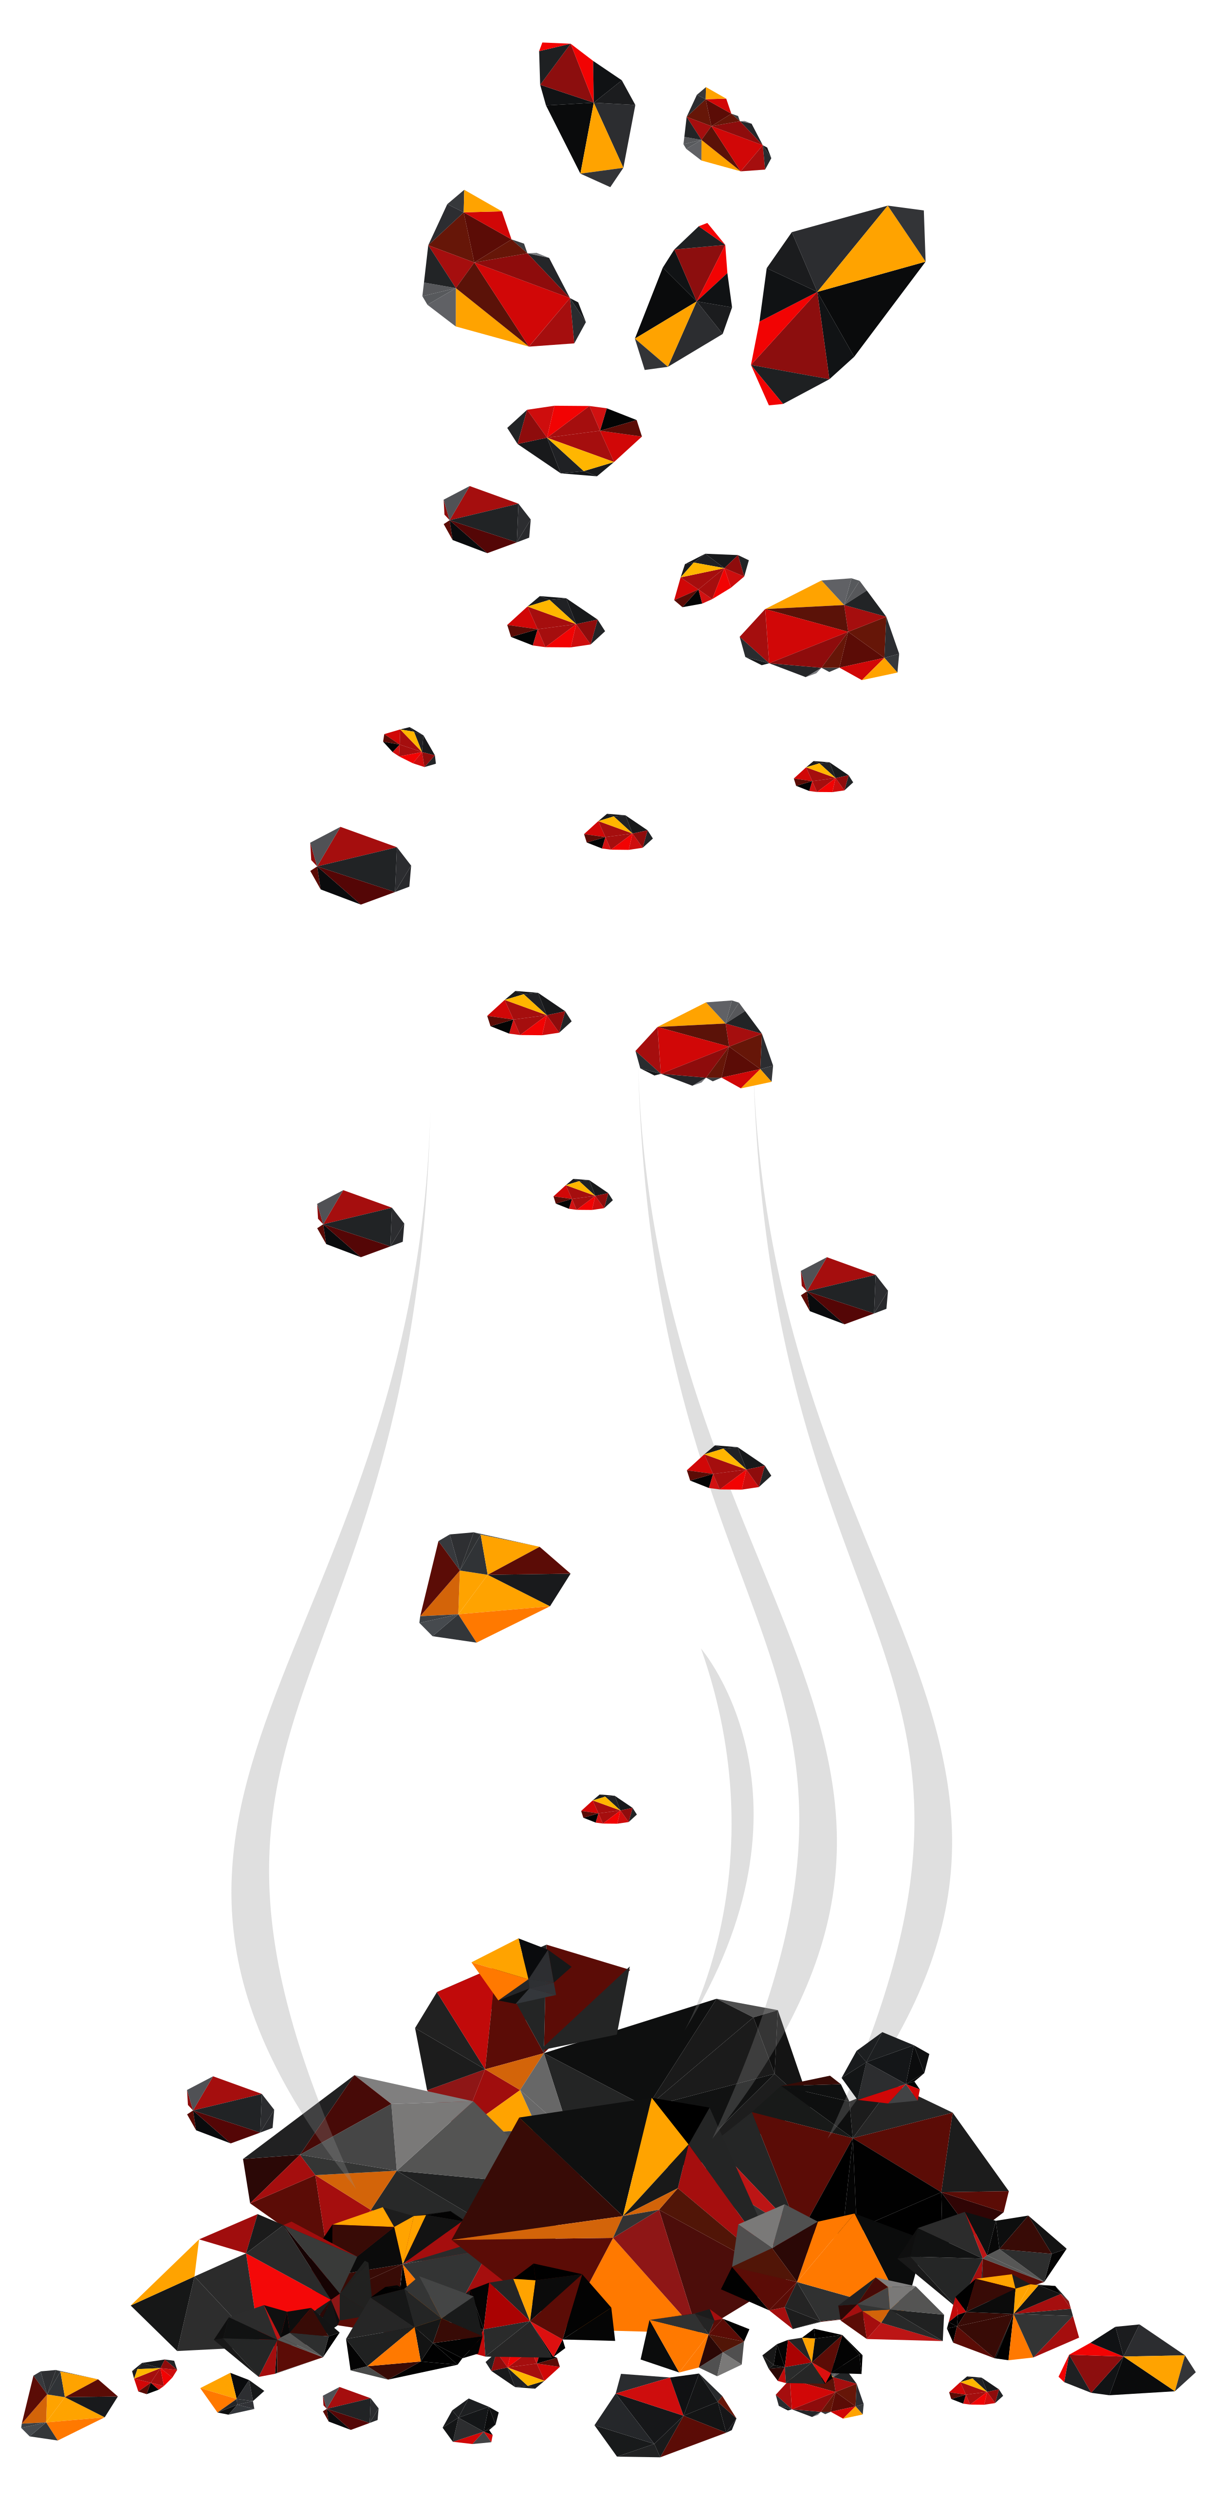<svg id="Layer_1" data-name="Layer 1" xmlns="http://www.w3.org/2000/svg" viewBox="0 0 190 390"><defs><style>.cls-1{fill:#111315;}.cls-2{fill:#0a0b0c;}.cls-3{fill:#8c0e0e;}.cls-4{fill:#f20303;}.cls-5{fill:#1e2022;}.cls-6{fill:#2c2d30;}.cls-7{fill:#ffa300;}.cls-8{fill:#333437;}.cls-9{fill:#1b1c1e;}.cls-10{fill:#101214;}.cls-11{fill:#5b0c06;}.cls-12{fill:#661608;}.cls-13{fill:#57585b;}.cls-14{fill:#2c2d31;}.cls-15{fill:#a50e0e;}.cls-16{fill:#222426;}.cls-17{fill:#36383b;}.cls-18{fill:#5d5d60;}.cls-19{fill:#d10707;}.cls-20{fill:#7c7d81;}.cls-21{fill:#3b3d40;}.cls-22{fill:#17191b;}.cls-23{fill:#54545a;}.cls-24{fill:#57595c;}.cls-25{fill:#606165;}.cls-26{fill:#313236;}.cls-27{fill:#5b1208;}.cls-28{fill:#252629;}.cls-29{fill:#292b2e;}.cls-30{fill:#8e0c0c;}.cls-31{fill:#292c2f;}.cls-32{fill:#131415;}.cls-33{fill:#1a1b1e;}.cls-34{fill:#2a2c2f;}.cls-35{fill:#161719;}.cls-36{fill:#161618;}.cls-37{fill:#141516;}.cls-38{fill:#282a2c;}.cls-39{fill:#ce0d0d;}.cls-40{fill:#101113;}.cls-41{fill:#181a1b;}.cls-42{fill:#25272a;}.cls-43{fill:#212223;}.cls-44{fill:#191a1b;}.cls-45{fill:#070708;}.cls-46{fill:#131416;}.cls-47{fill:#2d2e31;}.cls-48{fill:#0a0b0d;}.cls-49{fill:#161819;}.cls-50{fill:#303135;}.cls-51{fill:#0d0e0e;}.cls-52{fill:#313437;}.cls-53{fill:#34373b;}.cls-54{fill:#2e3033;}.cls-55{fill:#ff7900;}.cls-56{fill:#252628;}.cls-57{fill:#45484c;}.cls-58{fill:#333639;}.cls-59{fill:#191a1c;}.cls-60{fill:#464a4e;}.cls-61{fill:#2f3133;}.cls-62{fill:#303336;}.cls-63{fill:#37393d;}.cls-64{fill:#d36409;}.cls-65{fill:#3c4044;}.cls-66{fill:#2e2f32;}.cls-67{fill:#505155;}.cls-68{fill:#28292c;}.cls-69{fill:#212325;}.cls-70{fill:#540606;}.cls-71{fill:#141619;}.cls-72{fill:#202124;}.cls-73{fill:#18191b;}.cls-74{fill:#1a1b1d;}.cls-75{fill:#ffb600;}.cls-76{fill:#040505;}.cls-77{fill:#d11111;}.cls-78{fill:#1d1f21;}.cls-79{fill:#0b0c0d;}.cls-80{fill:#010101;}.cls-81{fill:#141618;}.cls-82{fill:#020202;}.cls-83{fill:#424345;}.cls-84{fill:#2c2d2f;}.cls-85{fill:#101112;}.cls-86{fill:#131516;}.cls-87{fill:#191b1d;}.cls-88{fill:#141414;}.cls-89{fill:#4f4f4f;}.cls-90{fill:#0f0f0f;}.cls-91{fill:#380b06;}.cls-92{fill:#1d1d1d;}.cls-93{fill:#626262;}.cls-94{fill:#232424;}.cls-95{fill:#030303;}.cls-96{fill:#4c4c4c;}.cls-97{fill:#5f5f5f;}.cls-98{fill:#8e1616;}.cls-99{fill:#a00d0d;}.cls-100{fill:#1c1c1c;}.cls-101{fill:#212121;}.cls-102{fill:#2a2a2a;}.cls-103{fill:#c10a0a;}.cls-104{fill:#242525;}.cls-105{fill:#1a1a1a;}.cls-106{fill:#0e0f0f;}.cls-107{fill:#1b1b1b;}.cls-108{fill:#111212;}.cls-109{fill:#686868;}.cls-110{fill:#676767;}.cls-111{fill:#262626;}.cls-112{fill:#0f1010;}.cls-113{fill:#181a19;}.cls-114{fill:#252626;}.cls-115{fill:#bc1515;}.cls-116{fill:#333434;}.cls-117{fill:#040404;}.cls-118{fill:#300505;}.cls-119{fill:#2b0806;}.cls-120{fill:#202121;}.cls-121{fill:#282929;}.cls-122{fill:#545453;}.cls-123{fill:#807f7f;}.cls-124{fill:#7a7978;}.cls-125{fill:#212122;}.cls-126{fill:#470a07;}.cls-127{fill:#343534;}.cls-128{fill:#464646;}.cls-129{fill:#2b2b2b;}.cls-130{fill:#181818;}.cls-131{fill:#131313;}.cls-132{fill:#949494;}.cls-133{fill:#0b0b0b;}.cls-134{fill:#4c0d0a;}.cls-135{fill:#511507;}.cls-136{fill:#191919;}.cls-137{fill:#333232;}.cls-138{fill:#242424;}.cls-139{fill:#303131;}.cls-140{fill:#0b0c0c;}.cls-141{fill:#505050;}.cls-142{fill:#504f4f;}.cls-143{fill:#3a3a39;}.cls-144{fill:#575756;}.cls-145{fill:#2d2e2e;}.cls-146{fill:#080808;}.cls-147{fill:#2c2c2c;}.cls-148{fill:#20201f;}.cls-149{fill:#212120;}.cls-150{fill:#0f0f10;}.cls-151{fill:#2d2d2d;}.cls-152{fill:#f40808;}.cls-153{fill:#161717;}.cls-154{fill:#393a39;}.cls-155{fill:#160303;}.cls-156{fill:#1f201f;}.cls-157{fill:#252525;}.cls-158{fill:#aa0202;}.cls-159{fill:#2a2b2b;}.cls-160{fill:#dd1010;}.cls-161{fill:#050505;}.cls-162{fill:#494a49;}.cls-163{fill:#191a1a;}.cls-164{fill:#444545;}.cls-165{fill:#343535;}.cls-166{fill:#919191;opacity:0.29;}</style></defs><polygon class="cls-1" points="173.21 373.69 170.36 373.31 175.41 367.65 173.21 373.69"/><polygon class="cls-2" points="183.43 373.07 173.21 373.69 175.41 367.65 183.43 373.07"/><polygon class="cls-3" points="170.36 373.31 166.91 367.37 175.41 367.65 170.36 373.31"/><polygon class="cls-4" points="175.41 367.65 166.91 367.37 170.23 365.51 175.41 367.65"/><polygon class="cls-5" points="166.15 371.65 166.91 367.37 170.36 373.31 166.15 371.65"/><polygon class="cls-4" points="165.26 370.8 166.91 367.37 166.15 371.65 165.26 370.8"/><polygon class="cls-6" points="177.9 362.64 185 367.46 175.41 367.65 177.9 362.64"/><polygon class="cls-7" points="175.41 367.65 185 367.46 183.43 373.07 175.41 367.65"/><polygon class="cls-8" points="185 367.46 186.69 370.1 183.43 373.07 185 367.46"/><polygon class="cls-9" points="174.14 363.01 177.9 362.64 175.41 367.65 174.14 363.01"/><polygon class="cls-10" points="170.23 365.51 174.14 363.01 175.41 367.65 170.23 365.51"/><polygon class="cls-11" points="129.69 376.27 130.45 373.18 133.57 375.42 129.69 376.27"/><polygon class="cls-12" points="130.45 373.18 133.74 371.89 133.57 375.42 130.45 373.18"/><polygon class="cls-13" points="131.44 368.8 132.06 369.63 130.1 370.87 131.44 368.8"/><polygon class="cls-14" points="133.74 371.89 134.84 375.07 133.57 375.42 133.74 371.89"/><polygon class="cls-15" points="130.1 370.87 133.74 371.89 130.45 373.18 130.1 370.87"/><polygon class="cls-16" points="132.06 369.63 133.74 371.89 130.1 370.87 132.06 369.63"/><polygon class="cls-17" points="134.84 375.07 134.69 376.69 133.57 375.42 134.84 375.07"/><polygon class="cls-18" points="131.63 377.34 129.69 376.27 129.69 376.27 131.63 377.34"/><polygon class="cls-19" points="133.57 375.42 131.63 377.34 129.69 376.27 133.57 375.42"/><polygon class="cls-7" points="134.69 376.69 131.63 377.34 133.57 375.42 134.69 376.69"/><polygon class="cls-7" points="123.31 371.22 128.15 368.76 130.1 370.87 123.31 371.22"/><polygon class="cls-20" points="127.7 376.75 126.78 377.08 128.15 376.28 127.7 376.75"/><polygon class="cls-21" points="128.83 376.64 128.15 376.28 129.69 376.27 128.83 376.64"/><polygon class="cls-22" points="123 376.06 121.59 375.35 123.64 375.89 123 376.06"/><polygon class="cls-23" points="123.3 371.23 128.15 368.76 123.31 371.22 123.3 371.23"/><polygon class="cls-24" points="130.74 368.57 131.44 368.8 130.1 370.87 130.74 368.57"/><polygon class="cls-25" points="128.15 368.76 130.74 368.57 130.1 370.87 128.15 368.76"/><polygon class="cls-26" points="129.69 376.27 128.15 376.28 129.69 376.27 129.69 376.27"/><polygon class="cls-27" points="130.45 373.18 123.31 371.22 130.1 370.87 130.45 373.18"/><polygon class="cls-28" points="126.78 377.08 123.64 375.89 128.15 376.28 126.78 377.08"/><polygon class="cls-29" points="123.31 371.22 123.64 375.89 123.3 371.23 123.31 371.22"/><polygon class="cls-19" points="130.45 373.18 123.64 375.89 123.31 371.22 130.45 373.18"/><polygon class="cls-15" points="123.3 371.23 123.64 375.89 121.11 373.61 123.3 371.23"/><polygon class="cls-30" points="128.15 376.28 123.64 375.89 130.45 373.18 128.15 376.28"/><polygon class="cls-12" points="129.69 376.27 128.15 376.28 130.45 373.18 129.69 376.27"/><polygon class="cls-31" points="123.64 375.89 121.59 375.35 121.11 373.61 123.64 375.89"/><polygon class="cls-32" points="112.06 374.72 113.38 379.53 106.72 376.89 112.06 374.72"/><polygon class="cls-33" points="114.25 379.13 113.38 379.53 114.98 377.31 114.25 379.13"/><polygon class="cls-34" points="96.95 370.35 104.6 370.92 96.12 373.42 96.95 370.35"/><polygon class="cls-35" points="102.15 381.28 96.12 373.42 106.72 376.89 102.15 381.28"/><polygon class="cls-36" points="114.98 377.31 113.38 379.53 112.06 374.72 114.98 377.31"/><polygon class="cls-37" points="106.72 376.89 109.14 370.3 112.06 374.72 106.72 376.89"/><polygon class="cls-38" points="109.14 370.3 112.76 373.81 112.06 374.72 109.14 370.3"/><polygon class="cls-12" points="112.76 373.81 114.98 377.31 112.06 374.72 112.76 373.81"/><polygon class="cls-39" points="96.12 373.42 104.6 370.92 106.72 376.89 96.12 373.42"/><polygon class="cls-40" points="104.6 370.92 109.14 370.3 106.72 376.89 104.6 370.92"/><polygon class="cls-41" points="96.33 383.27 92.81 378.37 102.15 381.28 96.33 383.27"/><polygon class="cls-42" points="102.15 381.28 92.81 378.37 96.12 373.42 102.15 381.28"/><polygon class="cls-43" points="103.08 383.37 96.33 383.27 102.15 381.28 103.08 383.37"/><polygon class="cls-44" points="106.72 376.89 103.08 383.37 102.15 381.28 106.72 376.89"/><polygon class="cls-11" points="113.38 379.53 103.08 383.37 106.72 376.89 113.38 379.53"/><polygon class="cls-45" points="35.95 370.19 35.95 370.19 35.95 370.19 35.95 370.19"/><polygon class="cls-46" points="35.95 370.19 38.89 371.32 35.95 370.19 35.95 370.19"/><polygon class="cls-45" points="35.95 370.19 35.95 370.19 35.95 370.19 35.95 370.19"/><polygon class="cls-47" points="36.95 374.27 38.89 371.32 39.49 374.6 36.95 374.27"/><polygon class="cls-48" points="35.95 370.19 38.89 371.32 36.95 374.27 35.95 370.19"/><polygon class="cls-49" points="38.89 371.32 41.26 373.02 39.49 374.6 38.89 371.32"/><polygon class="cls-50" points="31.26 372.58 35.95 370.19 35.95 370.19 31.26 372.58"/><polygon class="cls-14" points="35.95 370.19 31.26 372.58 35.95 370.19 35.95 370.19"/><polygon points="35.67 376.72 33.95 376.38 33.95 376.38 35.67 376.72"/><polygon class="cls-51" points="37.05 375.17 35.67 376.72 33.95 376.38 37.05 375.17"/><polygon class="cls-52" points="33.95 376.38 31.26 372.58 33.95 376.38 33.95 376.38"/><polygon class="cls-53" points="39.71 375.83 35.67 376.72 37.05 375.17 39.71 375.83"/><polygon class="cls-54" points="35.95 370.19 31.26 372.58 35.95 370.19 35.95 370.19"/><polygon class="cls-7" points="36.95 374.27 31.26 372.58 35.95 370.19 36.95 374.27"/><polygon class="cls-55" points="33.95 376.38 31.26 372.58 36.95 374.27 33.95 376.38"/><polygon class="cls-26" points="39.49 374.6 39.71 375.83 37.05 375.17 39.49 374.6"/><polygon class="cls-56" points="33.95 376.38 36.95 374.27 37.05 375.17 33.95 376.38"/><polygon class="cls-54" points="36.95 374.27 39.49 374.6 37.05 375.17 36.95 374.27"/><polygon class="cls-57" points="8.74 369.75 15.31 371.2 9.43 369.99 8.74 369.75"/><polygon class="cls-7" points="10.13 373.99 16.35 377.13 7.2 377.93 10.13 373.99"/><polygon class="cls-55" points="16.35 377.13 9.02 380.75 7.2 377.93 16.35 377.13"/><polygon class="cls-58" points="7.2 377.93 9.02 380.75 4.63 380.11 7.2 377.93"/><polygon class="cls-59" points="18.4 373.88 16.35 377.13 10.13 373.99 18.4 373.88"/><polygon class="cls-60" points="4.63 380.11 3.31 378.78 7.2 377.93 4.63 380.11"/><polygon class="cls-61" points="7.36 373.56 8.74 369.75 9.43 369.99 7.36 373.56"/><polygon class="cls-7" points="10.13 373.99 7.2 377.93 7.36 373.56 10.13 373.99"/><polygon class="cls-62" points="9.43 369.99 10.13 373.99 7.36 373.56 9.43 369.99"/><polygon class="cls-63" points="5.22 370.63 6.35 369.96 7.36 373.56 5.22 370.63"/><polygon class="cls-64" points="7.2 377.93 3.4 378.12 7.36 373.56 7.2 377.93"/><polygon class="cls-11" points="3.4 378.12 5.22 370.63 7.36 373.56 3.4 378.12"/><polygon class="cls-65" points="3.31 378.78 3.4 378.12 7.2 377.93 3.31 378.78"/><polygon class="cls-7" points="9.43 369.99 15.31 371.2 10.13 373.99 9.43 369.99"/><polygon class="cls-11" points="15.31 371.2 18.4 373.88 10.13 373.99 15.31 371.2"/><polygon class="cls-66" points="6.35 369.96 8.74 369.75 7.36 373.56 6.35 369.96"/><polygon class="cls-11" points="50.41 376.2 51.01 375.81 51.31 377.79 50.41 376.2"/><polygon class="cls-15" points="57.88 374.16 51.01 375.81 53.01 372.4 57.88 374.16"/><polygon class="cls-30" points="50.5 375.26 50.41 373.76 51.01 375.81 50.5 375.26"/><polygon class="cls-67" points="51.01 375.81 50.41 373.76 53.01 372.4 51.01 375.81"/><polygon class="cls-48" points="51.31 377.79 51.01 375.81 54.77 379.1 51.31 377.79"/><polygon class="cls-68" points="58.95 377.55 57.72 378.01 59.11 375.74 58.95 377.55"/><polygon class="cls-69" points="57.72 378.01 51.01 375.81 57.88 374.16 57.72 378.01"/><polygon class="cls-6" points="59.11 375.74 57.72 378.01 57.88 374.16 59.11 375.74"/><polygon class="cls-70" points="54.77 379.1 51.01 375.81 57.72 378.01 54.77 379.1"/><polygon class="cls-71" points="20.62 369.92 22.16 368.65 21.46 369.61 20.62 369.92"/><polygon class="cls-72" points="21.46 369.61 22.16 368.65 25.05 369.46 21.46 369.61"/><polygon class="cls-73" points="22.16 368.65 25.73 368.11 25.05 369.46 22.16 368.65"/><polygon class="cls-74" points="20.93 371.1 20.62 369.92 21.46 369.61 20.93 371.1"/><polygon class="cls-16" points="27.19 368.31 27.66 369.74 25.73 368.11 27.19 368.31"/><polygon class="cls-19" points="21.59 373.1 20.93 371.1 23.54 371.73 21.59 373.1"/><polygon class="cls-15" points="23.54 371.73 20.93 371.1 25.05 369.46 23.54 371.73"/><polygon class="cls-75" points="25.05 369.46 20.93 371.1 21.46 369.61 25.05 369.46"/><polygon class="cls-76" points="24.79 372.82 22.89 373.52 23.54 371.73 24.79 372.82"/><polygon class="cls-11" points="23.54 371.73 22.89 373.52 21.59 373.1 23.54 371.73"/><polygon class="cls-77" points="25.59 372.25 24.79 372.82 23.54 371.73 25.59 372.25"/><polygon class="cls-15" points="25.05 369.46 25.59 372.25 23.54 371.73 25.05 369.46"/><polygon class="cls-39" points="27.66 369.74 26.91 370.93 25.05 369.46 27.66 369.74"/><polygon class="cls-4" points="26.91 370.93 25.59 372.25 25.05 369.46 26.91 370.93"/><polygon class="cls-30" points="25.73 368.11 27.66 369.74 25.05 369.46 25.73 368.11"/><polygon class="cls-78" points="70.6 376.05 73.17 374.19 71.57 377.19 70.6 376.05"/><polygon class="cls-79" points="76.31 375.49 77.37 378.27 75.52 379.37 76.31 375.49"/><polygon class="cls-80" points="77.37 378.27 76.37 379.11 75.52 379.37 77.37 378.27"/><polygon class="cls-81" points="71.57 377.19 76.31 375.49 75.52 379.37 71.57 377.19"/><polygon class="cls-78" points="73.17 374.19 76.31 375.49 71.57 377.19 73.17 374.19"/><polygon class="cls-82" points="76.37 379.11 76.92 379.9 75.52 379.37 76.37 379.11"/><polygon class="cls-19" points="75.52 379.37 73.76 381.3 70.7 380.95 75.52 379.37"/><polygon class="cls-83" points="76.7 381.02 73.76 381.3 75.52 379.37 76.7 381.02"/><polygon class="cls-19" points="76.92 379.9 76.7 381.02 75.52 379.37 76.92 379.9"/><polygon class="cls-84" points="75.52 379.37 70.7 380.95 71.57 377.19 75.52 379.37"/><polygon class="cls-85" points="77.86 376.37 77.37 378.27 76.31 375.49 77.86 376.37"/><polygon class="cls-86" points="70.7 380.95 69.1 378.75 71.57 377.19 70.7 380.95"/><polygon class="cls-87" points="69.1 378.75 70.6 376.05 71.57 377.19 69.1 378.75"/><polygon class="cls-71" points="83.54 372.67 80.42 372.42 82.4 372.23 83.54 372.67"/><polygon class="cls-72" points="82.4 372.23 80.42 372.42 79.23 369.36 82.4 372.23"/><polygon class="cls-73" points="80.42 372.42 76.7 369.89 79.23 369.36 80.42 372.42"/><polygon class="cls-74" points="85.01 371.44 83.54 372.67 82.4 372.23 85.01 371.44"/><polygon class="cls-16" points="75.81 368.51 77.52 366.95 76.7 369.89 75.81 368.51"/><polygon class="cls-19" points="87.41 369.26 85.01 371.44 83.8 368.75 87.41 369.26"/><polygon class="cls-15" points="83.8 368.75 85.01 371.44 79.23 369.36 83.8 368.75"/><polygon class="cls-75" points="79.23 369.36 85.01 371.44 82.4 372.23 79.23 369.36"/><polygon class="cls-76" points="84.38 366.82 86.96 367.84 83.8 368.75 84.38 366.82"/><polygon class="cls-11" points="83.8 368.75 86.96 367.84 87.41 369.26 83.8 368.75"/><polygon class="cls-77" points="82.88 366.63 84.38 366.82 83.8 368.75 82.88 366.63"/><polygon class="cls-15" points="79.23 369.36 82.88 366.63 83.8 368.75 79.23 369.36"/><polygon class="cls-39" points="77.52 366.95 79.88 366.6 79.23 369.36 77.52 366.95"/><polygon class="cls-4" points="79.88 366.6 82.88 366.63 79.23 369.36 79.88 366.6"/><polygon class="cls-30" points="76.7 369.89 77.52 366.95 79.23 369.36 76.7 369.89"/><polygon class="cls-71" points="150.99 370.75 153.25 370.94 151.82 371.07 150.99 370.75"/><polygon class="cls-72" points="151.82 371.07 153.25 370.94 154.12 373.16 151.82 371.07"/><polygon class="cls-73" points="153.25 370.94 155.96 372.77 154.12 373.16 153.25 370.94"/><polygon class="cls-74" points="149.92 371.64 150.99 370.75 151.82 371.07 149.92 371.64"/><polygon class="cls-16" points="156.61 373.78 155.36 374.91 155.96 372.77 156.61 373.78"/><polygon class="cls-19" points="148.18 373.23 149.92 371.64 150.8 373.6 148.18 373.23"/><polygon class="cls-15" points="150.8 373.6 149.92 371.64 154.12 373.16 150.8 373.6"/><polygon class="cls-75" points="154.12 373.16 149.92 371.64 151.82 371.07 154.12 373.16"/><polygon class="cls-76" points="150.38 375 148.5 374.27 150.8 373.6 150.38 375"/><polygon class="cls-11" points="150.8 373.6 148.5 374.27 148.18 373.23 150.8 373.6"/><polygon class="cls-77" points="151.46 375.15 150.38 375 150.8 373.6 151.46 375.15"/><polygon class="cls-15" points="154.12 373.16 151.46 375.15 150.8 373.6 154.12 373.16"/><polygon class="cls-39" points="155.36 374.91 153.65 375.17 154.12 373.16 155.36 374.91"/><polygon class="cls-4" points="153.65 375.17 151.46 375.15 154.12 373.16 153.65 375.17"/><polygon class="cls-30" points="155.96 372.77 155.36 374.91 154.12 373.16 155.96 372.77"/><polyline class="cls-88" points="121.44 313.61 126.61 328.7 120.93 323.54 121.44 313.61"/><polyline class="cls-89" points="121.44 313.61 111.87 311.83 117.62 314.74 121.44 313.61"/><polyline class="cls-90" points="121.44 313.61 117.62 314.74 120.93 323.54 121.44 313.61"/><polyline class="cls-91" points="126.61 328.7 110.73 337.22 110.12 334.18 126.61 328.7"/><polyline class="cls-92" points="126.61 328.7 110.12 334.18 120.93 323.54 126.61 328.7"/><polyline class="cls-80" points="110.73 337.22 94.51 339.34 110.12 334.18 110.73 337.22"/><polyline class="cls-93" points="94.51 339.34 82.24 339.83 88.97 332.98 94.51 339.34"/><polyline class="cls-94" points="94.51 339.34 101.03 328.77 88.97 332.98 94.51 339.34"/><polyline class="cls-95" points="94.51 339.34 101.03 328.77 110.12 334.18 94.51 339.34"/><polyline class="cls-96" points="82.24 339.83 71.8 332.81 84.01 332.31 82.24 339.83"/><polyline class="cls-97" points="82.24 339.83 88.97 332.98 84.01 332.31 82.24 339.83"/><polyline class="cls-98" points="71.8 332.81 66.68 326.11 75.74 322.84 71.8 332.81"/><polyline class="cls-99" points="71.8 332.81 75.74 322.84 81.2 326.08 71.8 332.81"/><polyline class="cls-7" points="71.8 332.81 84.01 332.31 81.2 326.08 71.8 332.81"/><polyline class="cls-100" points="66.68 326.11 64.8 316.4 75.74 322.84 66.68 326.11"/><polyline class="cls-101" points="64.8 316.4 68.21 310.8 75.74 322.84 64.8 316.4"/><polyline class="cls-102" points="68.21 310.8 84.25 315.81 77.45 306.79 68.21 310.8"/><polyline class="cls-103" points="68.21 310.8 75.74 322.84 77.45 306.79 68.21 310.8"/><polyline class="cls-11" points="85.31 303.39 98.39 307.33 84.91 320.32 85.31 303.39"/><polyline class="cls-104" points="85.31 303.39 77.45 306.79 84.91 320.32 85.31 303.39"/><polyline class="cls-105" points="111.87 311.83 101.03 328.77 117.62 314.74 111.87 311.83"/><polyline class="cls-106" points="111.87 311.83 101.03 328.77 84.91 320.32 111.87 311.83"/><polyline class="cls-11" points="75.74 322.84 77.45 306.79 84.91 320.32 75.74 322.84"/><polyline class="cls-64" points="75.74 322.84 81.2 326.08 84.91 320.32 75.74 322.84"/><polyline class="cls-107" points="101.03 328.77 117.62 314.74 120.93 323.54 101.03 328.77"/><polyline class="cls-104" points="101.03 328.77 88.97 332.98 84.91 320.32 101.03 328.77"/><polyline class="cls-108" points="101.03 328.77 110.12 334.18 120.93 323.54 101.03 328.77"/><polyline class="cls-109" points="88.97 332.98 84.01 332.31 81.2 326.08 88.97 332.98"/><polyline class="cls-110" points="88.97 332.98 81.2 326.08 84.91 320.32 88.97 332.98"/><polyline class="cls-111" points="148.73 329.6 139.4 325.14 133.13 333.58 148.73 329.6"/><polyline class="cls-100" points="148.73 329.6 157.5 341.85 146.96 342.01 148.73 329.6"/><polyline class="cls-11" points="148.73 329.6 146.96 342.01 133.13 333.58 148.73 329.6"/><polyline class="cls-100" points="139.4 325.14 132.61 327.86 133.13 333.58 139.4 325.14"/><polyline class="cls-112" points="132.61 327.86 131.28 325.16 121.92 325.43 132.61 327.86"/><polyline class="cls-106" points="132.61 327.86 121.92 325.43 133.13 333.58 132.61 327.86"/><polyline class="cls-91" points="131.28 325.16 129.58 323.83 121.92 325.43 131.28 325.16"/><polyline class="cls-113" points="121.92 325.43 117.38 329.52 133.13 333.58 121.92 325.43"/><polyline class="cls-114" points="117.38 329.52 111.34 334.3 124.89 348.55 117.38 329.52"/><polyline class="cls-11" points="117.38 329.52 133.13 333.58 124.89 348.55 117.38 329.52"/><polyline class="cls-115" points="111.34 334.3 109.95 339.25 124.89 348.55 111.34 334.3"/><polyline class="cls-116" points="109.95 339.25 119.2 349.57 124.89 348.55 109.95 339.25"/><polyline class="cls-15" points="119.2 349.57 124.61 352.29 124.89 348.55 119.2 349.57"/><polyline class="cls-7" points="124.61 352.29 131.55 348.47 124.89 348.55 124.61 352.29"/><polyline class="cls-117" points="131.55 348.47 133.76 347.76 133.13 333.58 131.55 348.47"/><polyline points="131.55 348.47 133.13 333.58 124.89 348.55 131.55 348.47"/><polyline points="133.76 347.76 147.14 350.2 146.96 342.01 133.76 347.76"/><polyline class="cls-80" points="133.76 347.76 146.96 342.01 133.13 333.58 133.76 347.76"/><polyline class="cls-82" points="147.14 350.2 152 348.74 146.96 342.01 147.14 350.2"/><polyline class="cls-118" points="152 348.74 156.69 345.14 146.96 342.01 152 348.74"/><polyline class="cls-11" points="156.69 345.14 157.5 341.85 146.96 342.01 156.69 345.14"/><polyline class="cls-11" points="39.05 343.75 51.23 352.37 49.23 339.35 39.05 343.75"/><polyline class="cls-119" points="39.05 343.75 37.94 336.83 46.83 336.17 39.05 343.75"/><polyline class="cls-15" points="39.05 343.75 49.23 339.35 46.83 336.17 39.05 343.75"/><polyline class="cls-115" points="51.23 352.37 86.52 353.31 57.89 344.78 51.23 352.37"/><polyline class="cls-15" points="51.23 352.37 57.89 344.78 49.23 339.35 51.23 352.37"/><polyline class="cls-120" points="86.52 353.31 87.11 341.05 61.94 338.66 86.52 353.31"/><polyline class="cls-121" points="86.52 353.31 61.94 338.66 57.89 344.78 86.52 353.31"/><polyline class="cls-122" points="87.11 341.05 73.9 327.83 61.94 338.66 87.11 341.05"/><polyline class="cls-123" points="73.9 327.83 55.34 323.75 61.1 328.24 73.9 327.83"/><polyline class="cls-124" points="73.9 327.83 61.94 338.66 61.1 328.24 73.9 327.83"/><polyline class="cls-125" points="55.34 323.75 37.94 336.83 46.83 336.17 55.34 323.75"/><polyline class="cls-126" points="55.34 323.75 46.83 336.17 61.1 328.24 55.34 323.75"/><polyline class="cls-64" points="61.94 338.66 57.89 344.78 49.23 339.35 61.94 338.66"/><polyline class="cls-127" points="61.94 338.66 49.23 339.35 46.83 336.17 61.94 338.66"/><polyline class="cls-128" points="61.94 338.66 46.83 336.17 61.1 328.24 61.94 338.66"/><polyline class="cls-98" points="75.48 349.4 74.46 347.77 72.16 346.53 75.48 349.4"/><polyline class="cls-15" points="75.48 349.4 72.16 346.53 62.87 353.24 75.48 349.4"/><polyline class="cls-129" points="75.48 349.4 76.43 350.92 62.87 353.24 75.48 349.4"/><polyline class="cls-130" points="74.46 347.77 72.59 346.6 72.16 346.53 74.46 347.77"/><polyline points="74.46 347.77 72.59 346.6 70.34 344.96 74.46 347.77"/><polyline points="72.59 346.6 72.16 346.53 70.34 344.96 72.59 346.6"/><polyline class="cls-95" points="72.16 346.53 70.34 344.96 66.51 345.58 72.16 346.53"/><polyline class="cls-131" points="72.16 346.53 66.51 345.58 62.87 353.24 72.16 346.53"/><polyline class="cls-90" points="70.34 344.96 66.51 345.58 66.12 345.51 70.34 344.96"/><polyline class="cls-119" points="66.51 345.58 66.12 345.51 64.61 345.73 66.51 345.58"/><polyline class="cls-7" points="66.51 345.58 64.61 345.73 62.87 353.24 66.51 345.58"/><polyline class="cls-92" points="64.61 345.73 59.76 344.35 61.54 347.44 64.61 345.73"/><polyline class="cls-7" points="64.61 345.73 62.87 353.24 61.54 347.44 64.61 345.73"/><polyline class="cls-7" points="59.76 344.35 51.9 347.06 61.54 347.44 59.76 344.35"/><polyline class="cls-80" points="51.9 347.06 48.52 352.12 52.02 355.01 51.9 347.06"/><polyline class="cls-91" points="51.9 347.06 52.02 355.01 61.54 347.44 51.9 347.06"/><polyline class="cls-103" points="48.52 352.12 52.02 355.01 50.35 356.01 48.52 352.12"/><polyline class="cls-103" points="48.52 352.12 50.35 356.01 48.79 358.1 48.52 352.12"/><polyline class="cls-132" points="48.52 352.12 48.79 358.1 48.83 359.63 48.52 352.12"/><polyline class="cls-80" points="52.02 355.01 50.35 356.01 50.93 358.68 52.02 355.01"/><polyline class="cls-91" points="52.02 355.01 50.93 358.68 62.87 353.24 52.02 355.01"/><polyline class="cls-133" points="52.02 355.01 62.87 353.24 61.54 347.44 52.02 355.01"/><polyline class="cls-82" points="50.35 356.01 48.79 358.1 50.93 358.68 50.35 356.01"/><polyline class="cls-82" points="48.79 358.1 48.83 359.63 50.93 358.68 48.79 358.1"/><polyline points="48.83 359.63 51.22 362.55 50.93 358.68 48.83 359.63"/><polyline class="cls-11" points="51.22 362.55 61.59 364.12 50.93 358.68 51.22 362.55"/><polyline class="cls-82" points="61.59 364.12 61.87 364.12 62.87 353.24 61.59 364.12"/><polyline class="cls-91" points="61.59 364.12 50.93 358.68 62.87 353.24 61.59 364.12"/><polyline class="cls-80" points="61.87 364.12 64.92 363.94 62.87 353.24 61.87 364.12"/><polyline class="cls-55" points="64.92 363.94 70.34 362.15 62.87 353.24 64.92 363.94"/><polyline class="cls-15" points="70.34 362.15 79.32 355.53 76.43 350.92 70.34 362.15"/><polyline class="cls-116" points="70.34 362.15 76.43 350.92 62.87 353.24 70.34 362.15"/><polyline class="cls-134" points="108.94 363.99 122.72 355.59 102.89 344.75 108.94 363.99"/><polyline class="cls-55" points="108.94 363.99 88.18 363.42 95.71 349.14 108.94 363.99"/><polyline class="cls-98" points="108.94 363.99 102.89 344.75 95.71 349.14 108.94 363.99"/><polyline class="cls-104" points="122.72 355.59 110.78 328.81 107.5 334.56 122.72 355.59"/><polyline class="cls-15" points="122.72 355.59 107.5 334.56 105.82 341.39 122.72 355.59"/><polyline class="cls-135" points="122.72 355.59 102.89 344.75 105.82 341.39 122.72 355.59"/><polyline points="110.78 328.81 101.75 327.28 107.5 334.56 110.78 328.81"/><polyline class="cls-112" points="101.75 327.28 81.06 330.36 97.25 345.74 101.75 327.28"/><polyline class="cls-7" points="101.75 327.28 107.5 334.56 97.25 345.74 101.75 327.28"/><polyline class="cls-91" points="81.06 330.36 70.49 349.46 97.25 345.74 81.06 330.36"/><polyline class="cls-11" points="70.49 349.46 88.18 363.42 95.71 349.14 70.49 349.46"/><polyline class="cls-64" points="70.49 349.46 97.25 345.74 95.71 349.14 70.49 349.46"/><polyline class="cls-136" points="107.5 334.56 105.82 341.39 97.25 345.74 107.5 334.56"/><polyline class="cls-64" points="102.89 344.75 105.82 341.39 97.25 345.74 102.89 344.75"/><polyline class="cls-137" points="102.89 344.75 97.25 345.74 95.71 349.14 102.89 344.75"/><polyline class="cls-80" points="112.55 357.16 120.08 360.44 114.29 353.66 112.55 357.16"/><polyline class="cls-15" points="120.08 360.44 123.77 363.36 122.51 359.96 120.08 360.44"/><polyline class="cls-11" points="120.08 360.44 114.29 353.66 124.43 356.02 120.08 360.44"/><polyline class="cls-11" points="120.08 360.44 122.51 359.96 124.43 356.02 120.08 360.44"/><polyline class="cls-138" points="123.77 363.36 128.1 362.16 128.17 362.24 123.77 363.36"/><polyline class="cls-100" points="123.77 363.36 128.1 362.16 122.51 359.96 123.77 363.36"/><polyline class="cls-11" points="128.1 362.16 128.17 362.24 141.26 360.76 128.1 362.16"/><polyline class="cls-139" points="128.1 362.16 141.26 360.76 124.43 356.02 128.1 362.16"/><polyline class="cls-138" points="128.1 362.16 122.51 359.96 124.43 356.02 128.1 362.16"/><polyline class="cls-140" points="141.26 360.76 144.36 349.44 133.41 345.34 141.26 360.76"/><polyline class="cls-55" points="141.26 360.76 133.41 345.34 124.43 356.02 141.26 360.76"/><polyline class="cls-55" points="133.41 345.34 127.69 346.61 124.43 356.02 133.41 345.34"/><polyline class="cls-141" points="127.69 346.61 122.49 343.89 120.55 350.74 127.69 346.61"/><polyline class="cls-119" points="127.69 346.61 124.43 356.02 120.55 350.74 127.69 346.61"/><polyline class="cls-124" points="122.49 343.89 115.26 347.03 120.55 350.74 122.49 343.89"/><polyline class="cls-142" points="115.26 347.03 114.29 353.66 120.55 350.74 115.26 347.03"/><polyline class="cls-135" points="114.29 353.66 124.43 356.02 120.55 350.74 114.29 353.66"/><polyline class="cls-15" points="149.51 360.15 152.97 359.49 153.44 352.37 149.51 360.15"/><polyline class="cls-136" points="149.51 360.15 140.09 352.37 142.09 352.06 149.51 360.15"/><polyline class="cls-114" points="149.51 360.15 153.44 352.37 142.09 352.06 149.51 360.15"/><polyline class="cls-119" points="152.97 359.49 153.38 359.25 153.38 359.25 152.97 359.49"/><polyline class="cls-133" points="152.97 359.49 153.38 359.25 153.44 352.37 152.97 359.49"/><polyline class="cls-143" points="152.97 359.49 153.38 359.25 163.03 356.02 152.97 359.49"/><polyline class="cls-133" points="153.38 359.25 153.38 359.25 153.44 352.37 153.38 359.25"/><polyline class="cls-11" points="153.38 359.25 163.03 356.02 153.44 352.37 153.38 359.25"/><polyline class="cls-117" points="163.03 356.02 166.53 350.83 164.21 351.63 163.03 356.02"/><polyline class="cls-144" points="163.03 356.02 154.09 351.87 153.44 352.37 163.03 356.02"/><polyline class="cls-144" points="163.03 356.02 154.09 351.87 156.03 350.89 163.03 356.02"/><polyline class="cls-145" points="163.03 356.02 156.03 350.89 164.21 351.63 163.03 356.02"/><polyline class="cls-131" points="166.53 350.83 160.54 345.66 164.21 351.63 166.53 350.83"/><polyline class="cls-51" points="160.54 345.66 155.48 346.47 156.03 350.89 160.54 345.66"/><polyline class="cls-91" points="160.54 345.66 156.03 350.89 164.21 351.63 160.54 345.66"/><polyline class="cls-112" points="155.48 346.47 150.62 345.08 154.09 351.87 155.48 346.47"/><polyline class="cls-146" points="155.48 346.47 154.09 351.87 156.03 350.89 155.48 346.47"/><polyline class="cls-147" points="150.62 345.08 143.25 347.62 153.44 352.37 150.62 345.08"/><polyline class="cls-115" points="150.62 345.08 154.09 351.87 153.44 352.37 150.62 345.08"/><polyline class="cls-90" points="143.25 347.62 140.09 352.37 142.09 352.06 143.25 347.62"/><polyline class="cls-108" points="143.25 347.62 153.44 352.37 142.09 352.06 143.25 347.62"/><polyline class="cls-148" points="58.33 361.14 53.02 362.03 53.05 357.84 58.33 361.14"/><polyline class="cls-149" points="58.33 361.14 57.52 353 53.05 357.84 58.33 361.14"/><polyline class="cls-150" points="53.02 362.03 52.69 362.81 51.67 358.79 53.02 362.03"/><polyline class="cls-98" points="53.02 362.03 51.67 358.79 53.05 357.84 53.02 362.03"/><polyline class="cls-88" points="52.69 362.81 48.42 365.75 51.67 358.79 52.69 362.81"/><polyline class="cls-119" points="48.42 365.75 46.38 365.85 51.67 358.79 48.42 365.75"/><polyline class="cls-92" points="46.38 365.85 40.64 366.14 51.67 358.79 46.38 365.85"/><polyline class="cls-151" points="40.64 366.14 27.66 366.79 30.36 355.16 40.64 366.14"/><polyline class="cls-152" points="40.64 366.14 51.67 358.79 38.41 351.55 40.64 366.14"/><polyline class="cls-129" points="40.64 366.14 38.41 351.55 30.36 355.16 40.64 366.14"/><polyline class="cls-153" points="27.66 366.79 20.4 359.69 30.36 355.16 27.66 366.79"/><polyline class="cls-7" points="20.4 359.69 31.08 349.37 30.36 355.16 20.4 359.69"/><polyline class="cls-99" points="31.08 349.37 40.22 345.43 38.41 351.55 31.08 349.37"/><polyline class="cls-107" points="40.22 345.43 44.24 347.14 38.41 351.55 40.22 345.43"/><polyline class="cls-99" points="44.24 347.14 45.51 346.6 55.77 352.07 44.24 347.14"/><polyline class="cls-154" points="44.24 347.14 55.77 352.07 53.05 357.84 44.24 347.14"/><polyline class="cls-102" points="44.24 347.14 51.67 358.79 38.41 351.55 44.24 347.14"/><polyline class="cls-155" points="44.24 347.14 51.67 358.79 53.05 357.84 44.24 347.14"/><polyline class="cls-156" points="56.96 352.7 57.52 353 53.05 357.84 56.96 352.7"/><polyline points="83.31 353.14 80.13 355.53 83.61 355.76 83.31 353.14"/><polyline points="83.31 353.14 90.89 354.81 83.61 355.76 83.31 353.14"/><polyline class="cls-157" points="80.13 355.53 76.38 356.12 82.75 362.13 80.13 355.53"/><polyline class="cls-7" points="80.13 355.53 83.61 355.76 82.75 362.13 80.13 355.53"/><polyline class="cls-117" points="76.38 356.12 73.41 357.26 75.5 363.41 76.38 356.12"/><polyline class="cls-158" points="76.38 356.12 75.5 363.41 82.75 362.13 76.38 356.12"/><polyline class="cls-130" points="73.41 357.26 69.51 360.25 72.52 362.84 73.41 357.26"/><polyline class="cls-95" points="73.41 357.26 75.5 363.41 72.52 362.84 73.41 357.26"/><polyline class="cls-107" points="69.51 360.25 71.18 363.8 72.52 362.84 69.51 360.25"/><polyline class="cls-119" points="71.18 363.8 73.66 367.09 75.5 363.41 71.18 363.8"/><polyline class="cls-51" points="71.18 363.8 75.5 363.41 72.52 362.84 71.18 363.8"/><polyline class="cls-103" points="73.66 367.09 75.78 367.66 75.5 363.41 73.66 367.09"/><polyline class="cls-111" points="75.78 367.66 86.22 367.83 82.75 362.13 75.78 367.66"/><polyline class="cls-159" points="75.78 367.66 75.5 363.41 82.75 362.13 75.78 367.66"/><polyline points="86.22 367.83 86.4 367.72 82.75 362.13 86.22 367.83"/><polyline points="86.4 367.72 88.25 366.33 87.84 364.99 86.4 367.72"/><polyline class="cls-160" points="86.4 367.72 87.84 364.99 82.75 362.13 86.4 367.72"/><polyline class="cls-161" points="87.84 364.99 96.04 365.21 95.44 360.02 87.84 364.99"/><polyline class="cls-95" points="87.84 364.99 90.89 354.81 95.44 360.02 87.84 364.99"/><polyline class="cls-11" points="87.84 364.99 90.89 354.81 82.75 362.13 87.84 364.99"/><polyline class="cls-133" points="90.89 354.81 83.61 355.76 82.75 362.13 90.89 354.81"/><polyline class="cls-80" points="117 363.39 112.85 361.75 116.16 365.32 117 363.39"/><polyline class="cls-15" points="112.85 361.75 110.79 360.24 111.55 362.05 112.85 361.75"/><polyline class="cls-11" points="112.85 361.75 116.16 365.32 110.62 364.21 112.85 361.75"/><polyline class="cls-11" points="112.85 361.75 111.55 362.05 110.62 364.21 112.85 361.75"/><polyline class="cls-138" points="110.79 360.24 108.47 360.96 108.43 360.91 110.79 360.24"/><polyline class="cls-100" points="110.79 360.24 108.47 360.96 111.55 362.05 110.79 360.24"/><polyline class="cls-11" points="108.47 360.96 108.43 360.91 101.4 361.94 108.47 360.96"/><polyline class="cls-139" points="108.47 360.96 101.4 361.94 110.62 364.21 108.47 360.96"/><polyline class="cls-138" points="108.47 360.96 111.55 362.05 110.62 364.21 108.47 360.96"/><polyline class="cls-140" points="101.4 361.94 100.01 368.11 106.03 370.14 101.4 361.94"/><polyline class="cls-55" points="101.4 361.94 106.03 370.14 110.62 364.21 101.4 361.94"/><polyline class="cls-55" points="106.03 370.14 109.09 369.36 110.62 364.21 106.03 370.14"/><polyline class="cls-141" points="109.09 369.36 111.97 370.73 112.85 367 109.09 369.36"/><polyline class="cls-119" points="109.09 369.36 110.62 364.21 112.85 367 109.09 369.36"/><polyline class="cls-124" points="111.97 370.73 115.8 368.91 112.85 367 111.97 370.73"/><polyline class="cls-142" points="115.8 368.91 116.16 365.32 112.85 367 115.8 368.91"/><polyline class="cls-135" points="116.16 365.32 110.62 364.21 112.85 367 116.16 365.32"/><polyline class="cls-11" points="131.24 362.03 135.33 364.92 134.66 360.55 131.24 362.03"/><polyline class="cls-119" points="131.24 362.03 130.87 359.7 133.85 359.48 131.24 362.03"/><polyline class="cls-15" points="131.24 362.03 134.66 360.55 133.85 359.48 131.24 362.03"/><polyline class="cls-115" points="135.33 364.92 147.19 365.24 137.57 362.38 135.33 364.92"/><polyline class="cls-15" points="135.33 364.92 137.57 362.38 134.66 360.55 135.33 364.92"/><polyline class="cls-120" points="147.19 365.24 147.39 361.12 138.93 360.32 147.19 365.24"/><polyline class="cls-121" points="147.19 365.24 138.93 360.32 137.57 362.38 147.19 365.24"/><polyline class="cls-122" points="147.39 361.12 142.95 356.68 138.93 360.32 147.39 361.12"/><polyline class="cls-123" points="142.95 356.68 136.71 355.31 138.65 356.82 142.95 356.68"/><polyline class="cls-124" points="142.95 356.68 138.93 360.32 138.65 356.82 142.95 356.68"/><polyline class="cls-125" points="136.71 355.31 130.87 359.7 133.85 359.48 136.71 355.31"/><polyline class="cls-126" points="136.71 355.31 133.85 359.48 138.65 356.82 136.71 355.31"/><polyline class="cls-64" points="138.93 360.32 137.57 362.38 134.66 360.55 138.93 360.32"/><polyline class="cls-127" points="138.93 360.32 134.66 360.55 133.85 359.48 138.93 360.32"/><polyline class="cls-128" points="138.93 360.32 133.85 359.48 138.65 356.82 138.93 360.32"/><polyline class="cls-15" points="40.38 370.83 42.95 370.34 43.3 365.05 40.38 370.83"/><polyline class="cls-136" points="40.38 370.83 33.38 365.05 34.86 364.82 40.38 370.83"/><polyline class="cls-114" points="40.38 370.83 43.3 365.05 34.86 364.82 40.38 370.83"/><polyline class="cls-119" points="42.95 370.34 43.26 370.17 43.26 370.17 42.95 370.34"/><polyline class="cls-133" points="42.95 370.34 43.26 370.17 43.3 365.05 42.95 370.34"/><polyline class="cls-143" points="42.95 370.34 43.26 370.17 50.43 367.76 42.95 370.34"/><polyline class="cls-133" points="43.26 370.17 43.26 370.17 43.3 365.05 43.26 370.17"/><polyline class="cls-11" points="43.26 370.17 50.43 367.76 43.3 365.05 43.26 370.17"/><polyline class="cls-117" points="50.43 367.76 53.03 363.91 51.31 364.5 50.43 367.76"/><polyline class="cls-144" points="50.43 367.76 43.79 364.68 43.3 365.05 50.43 367.76"/><polyline class="cls-144" points="50.43 367.76 43.79 364.68 45.23 363.95 50.43 367.76"/><polyline class="cls-145" points="50.43 367.76 45.23 363.95 51.31 364.5 50.43 367.76"/><polyline class="cls-131" points="53.03 363.91 48.58 360.06 51.31 364.5 53.03 363.91"/><polyline class="cls-51" points="48.58 360.06 44.82 360.66 45.23 363.95 48.58 360.06"/><polyline class="cls-91" points="48.58 360.06 45.23 363.95 51.31 364.5 48.58 360.06"/><polyline class="cls-112" points="44.82 360.66 41.2 359.63 43.79 364.68 44.82 360.66"/><polyline class="cls-146" points="44.82 360.66 43.79 364.68 45.23 363.95 44.82 360.66"/><polyline class="cls-147" points="41.2 359.63 35.73 361.52 43.3 365.05 41.2 359.63"/><polyline class="cls-115" points="41.2 359.63 43.79 364.68 43.3 365.05 41.2 359.63"/><polyline class="cls-90" points="35.73 361.52 33.38 365.05 34.86 364.82 35.73 361.52"/><polyline class="cls-108" points="35.73 361.52 43.3 365.05 34.86 364.82 35.73 361.52"/><polyline class="cls-98" points="167.2 360.2 166.86 359.01 165.61 357.89 167.2 360.2"/><polyline class="cls-15" points="167.2 360.2 165.61 357.89 158.24 361.01 167.2 360.2"/><polyline class="cls-129" points="167.2 360.2 167.51 361.32 158.24 361.01 167.2 360.2"/><polyline class="cls-130" points="166.86 359.01 165.88 358 165.61 357.89 166.86 359.01"/><polyline points="166.86 359.01 165.88 358 164.75 356.63 166.86 359.01"/><polyline points="165.88 358 165.61 357.89 164.75 356.63 165.88 358"/><polyline class="cls-95" points="165.61 357.89 164.75 356.63 162.14 356.52 165.61 357.89"/><polyline class="cls-131" points="165.61 357.89 162.14 356.52 158.24 361.01 165.61 357.89"/><polyline class="cls-90" points="164.75 356.63 162.14 356.52 161.89 356.42 164.75 356.63"/><polyline class="cls-119" points="162.14 356.52 161.89 356.42 160.87 356.37 162.14 356.52"/><polyline class="cls-7" points="162.14 356.52 160.87 356.37 158.24 361.01 162.14 356.52"/><polyline class="cls-92" points="160.87 356.37 157.99 354.81 158.53 357.06 160.87 356.37"/><polyline class="cls-7" points="160.87 356.37 158.24 361.01 158.53 357.06 160.87 356.37"/><polyline class="cls-7" points="157.99 354.81 152.35 355.52 158.53 357.06 157.99 354.81"/><polyline class="cls-80" points="152.35 355.52 149.15 358.36 150.84 360.7 152.35 355.52"/><polyline class="cls-91" points="152.35 355.52 150.84 360.7 158.53 357.06 152.35 355.52"/><polyline class="cls-103" points="149.15 358.36 150.84 360.7 149.55 361.13 149.15 358.36"/><polyline class="cls-103" points="149.15 358.36 149.55 361.13 148.12 362.28 149.15 358.36"/><polyline class="cls-132" points="149.15 358.36 148.12 362.28 147.84 363.28 149.15 358.36"/><polyline class="cls-80" points="150.84 360.7 149.55 361.13 149.4 362.94 150.84 360.7"/><polyline class="cls-91" points="150.84 360.7 149.4 362.94 158.24 361.01 150.84 360.7"/><polyline class="cls-133" points="150.84 360.7 158.24 361.01 158.53 357.06 150.84 360.7"/><polyline class="cls-82" points="149.55 361.13 148.12 362.28 149.4 362.94 149.55 361.13"/><polyline class="cls-82" points="148.12 362.28 147.84 363.28 149.4 362.94 148.12 362.28"/><polyline points="147.84 363.28 148.81 365.49 149.4 362.94 147.84 363.28"/><polyline class="cls-11" points="148.81 365.49 155.24 367.91 149.4 362.94 148.81 365.49"/><polyline class="cls-82" points="155.24 367.91 155.42 367.94 158.24 361.01 155.24 367.91"/><polyline class="cls-91" points="155.24 367.91 149.4 362.94 158.24 361.01 155.24 367.91"/><polyline class="cls-80" points="155.42 367.94 157.44 368.23 158.24 361.01 155.42 367.94"/><polyline class="cls-55" points="157.44 368.23 161.31 367.8 158.24 361.01 157.44 368.23"/><polyline class="cls-15" points="161.31 367.8 168.47 364.7 167.51 361.32 161.31 367.8"/><polyline class="cls-116" points="161.31 367.8 167.51 361.32 158.24 361.01 161.31 367.8"/><polyline class="cls-80" points="60.17 356.79 57.85 358.45 63.1 357.1 60.17 356.79"/><polyline class="cls-117" points="60.17 356.79 63.1 357.1 61.98 356.53 60.17 356.79"/><polyline class="cls-111" points="57.85 358.45 54.02 364.91 64.72 363.05 57.85 358.45"/><polyline class="cls-153" points="57.85 358.45 63.1 357.1 64.72 363.05 57.85 358.45"/><polyline class="cls-117" points="54.02 364.91 54.73 369.81 57.36 369.16 54.02 364.91"/><polyline class="cls-120" points="54.02 364.91 64.72 363.05 57.36 369.16 54.02 364.91"/><polyline class="cls-162" points="54.73 369.81 60.59 371.25 57.36 369.16 54.73 369.81"/><polyline class="cls-82" points="60.59 371.25 71.44 368.93 65.69 368.42 60.59 371.25"/><polyline class="cls-91" points="60.59 371.25 65.69 368.42 57.36 369.16 60.59 371.25"/><polyline points="71.44 368.93 72.18 367.93 67.59 365.56 71.44 368.93"/><polyline class="cls-80" points="71.44 368.93 67.59 365.56 65.69 368.42 71.44 368.93"/><polyline class="cls-95" points="72.18 367.93 74.65 367.19 75.33 364.48 72.18 367.93"/><polyline class="cls-95" points="72.18 367.93 75.33 364.48 67.59 365.56 72.18 367.93"/><polyline class="cls-163" points="75.33 364.48 73.95 358.28 68.93 361.7 75.33 364.48"/><polyline class="cls-91" points="75.33 364.48 67.59 365.56 68.93 361.7 75.33 364.48"/><polyline class="cls-164" points="73.95 358.28 65.43 355.11 68.93 361.7 73.95 358.28"/><polyline class="cls-165" points="65.43 355.11 63.1 357.1 68.93 361.7 65.43 355.11"/><polyline class="cls-104" points="63.1 357.1 68.93 361.7 64.72 363.05 63.1 357.1"/><polyline class="cls-153" points="67.59 365.56 68.93 361.7 64.72 363.05 67.59 365.56"/><polyline class="cls-131" points="67.59 365.56 65.69 368.42 64.72 363.05 67.59 365.56"/><polyline class="cls-55" points="65.69 368.42 64.72 363.05 57.36 369.16 65.69 368.42"/><polyline points="127.08 363.31 125.22 364.71 127.25 364.85 127.08 363.31"/><polyline points="127.08 363.31 131.51 364.29 127.25 364.85 127.08 363.31"/><polyline class="cls-157" points="125.22 364.71 123.03 365.05 126.75 368.57 125.22 364.71"/><polyline class="cls-7" points="125.22 364.71 127.25 364.85 126.75 368.57 125.22 364.71"/><polyline class="cls-117" points="123.03 365.05 121.3 365.72 122.52 369.31 123.03 365.05"/><polyline class="cls-158" points="123.03 365.05 122.52 369.31 126.75 368.57 123.03 365.05"/><polyline class="cls-130" points="121.3 365.72 119.02 367.47 120.78 368.98 121.3 365.72"/><polyline class="cls-95" points="121.3 365.72 122.52 369.31 120.78 368.98 121.3 365.72"/><polyline class="cls-107" points="119.02 367.47 120 369.54 120.78 368.98 119.02 367.47"/><polyline class="cls-119" points="120 369.54 121.44 371.46 122.52 369.31 120 369.54"/><polyline class="cls-51" points="120 369.54 122.52 369.31 120.78 368.98 120 369.54"/><polyline class="cls-103" points="121.44 371.46 122.69 371.79 122.52 369.31 121.44 371.46"/><polyline class="cls-111" points="122.69 371.79 128.78 371.9 126.75 368.57 122.69 371.79"/><polyline class="cls-159" points="122.69 371.79 122.52 369.31 126.75 368.57 122.69 371.79"/><polyline points="128.78 371.9 128.88 371.83 126.75 368.57 128.78 371.9"/><polyline points="128.88 371.83 129.97 371.02 129.73 370.24 128.88 371.83"/><polyline class="cls-160" points="128.88 371.83 129.73 370.24 126.75 368.57 128.88 371.83"/><polyline class="cls-161" points="129.73 370.24 134.51 370.37 134.16 367.33 129.73 370.24"/><polyline class="cls-95" points="129.73 370.24 131.51 364.29 134.16 367.33 129.73 370.24"/><polyline class="cls-11" points="129.73 370.24 131.51 364.29 126.75 368.57 129.73 370.24"/><polyline points="134.51 370.37 134.66 367.44 134.16 367.33 134.51 370.37"/><polyline points="134.66 367.44 131.51 364.29 134.16 367.33 134.66 367.44"/><polyline class="cls-133" points="131.51 364.29 127.25 364.85 126.75 368.57 131.51 364.29"/><polygon class="cls-104" points="84.89 319.29 98.33 306.79 96.3 317.42 84.85 319.78 84.89 319.29"/><path class="cls-166" d="M67.21,172.85C65,258.75,6.73,280.28,55.59,341.52,20.16,265,65,267.66,67.21,172.85Z"/><path class="cls-166" d="M109.44,257.19s20.11,23.27-2.6,59.67C106.84,316.86,121.53,291.46,109.44,257.19Z"/><path class="cls-166" d="M99.59,165c2.17,85.9,60.47,107.43,11.62,168.67C146.64,257.13,101.76,259.78,99.59,165Z"/><path class="cls-166" d="M117.57,165c2.17,85.9,60.48,107.43,11.62,168.67C164.62,257.13,119.74,259.78,117.57,165Z"/><polygon class="cls-1" points="133.36 55.66 129.49 59.16 127.6 45.54 133.36 55.66"/><polygon class="cls-2" points="144.51 40.82 133.36 55.66 127.6 45.54 144.51 40.82"/><polygon class="cls-3" points="129.49 59.16 117.24 56.94 127.6 45.54 129.49 59.16"/><polygon class="cls-4" points="127.6 45.54 117.24 56.94 118.57 50.18 127.6 45.54"/><polygon class="cls-5" points="122.26 63.02 117.24 56.94 129.49 59.16 122.26 63.02"/><polygon class="cls-4" points="120.04 63.24 117.24 56.94 122.26 63.02 120.04 63.24"/><polygon class="cls-6" points="123.62 36.22 138.6 32.08 127.6 45.54 123.62 36.22"/><polygon class="cls-7" points="127.6 45.54 138.6 32.08 144.51 40.82 127.6 45.54"/><polygon class="cls-8" points="138.6 32.08 144.23 32.83 144.51 40.82 138.6 32.08"/><polygon class="cls-9" points="119.7 41.84 123.62 36.22 127.6 45.54 119.7 41.84"/><polygon class="cls-10" points="118.57 50.18 119.7 41.84 127.6 45.54 118.57 50.18"/><polygon class="cls-1" points="103.48 41.74 105.28 38.92 108.77 47.02 103.48 41.74"/><polygon class="cls-2" points="99.12 52.83 103.48 41.74 108.77 47.02 99.12 52.83"/><polygon class="cls-3" points="105.28 38.92 113.23 38.2 108.77 47.02 105.28 38.92"/><polygon class="cls-4" points="108.77 47.02 113.23 38.2 113.56 42.6 108.77 47.02"/><polygon class="cls-5" points="109.09 35.3 113.23 38.2 105.28 38.92 109.09 35.3"/><polygon class="cls-4" points="110.43 34.78 113.23 38.2 109.09 35.3 110.43 34.78"/><polygon class="cls-6" points="112.83 52.1 104.27 57.23 108.77 47.02 112.83 52.1"/><polygon class="cls-7" points="108.77 47.02 104.27 57.23 99.12 52.83 108.77 47.02"/><polygon class="cls-8" points="104.27 57.23 100.65 57.72 99.12 52.83 104.27 57.23"/><polygon class="cls-9" points="114.29 47.96 112.83 52.1 108.77 47.02 114.29 47.96"/><polygon class="cls-10" points="113.56 42.6 114.29 47.96 108.77 47.02 113.56 42.6"/><polygon class="cls-1" points="85.24 16.45 84.33 13.23 92.7 16.02 85.24 16.45"/><polygon class="cls-2" points="90.61 27.09 85.24 16.45 92.7 16.02 90.61 27.09"/><polygon class="cls-3" points="84.33 13.23 89.09 6.82 92.7 16.02 84.33 13.23"/><polygon class="cls-4" points="92.7 16.02 89.09 6.82 92.6 9.5 92.7 16.02"/><polygon class="cls-5" points="84.17 7.98 89.09 6.82 84.33 13.23 84.17 7.98"/><polygon class="cls-4" points="84.67 6.63 89.09 6.82 84.17 7.98 84.67 6.63"/><polygon class="cls-6" points="99.19 16.38 97.32 26.18 92.7 16.02 99.19 16.38"/><polygon class="cls-7" points="92.7 16.02 97.32 26.18 90.61 27.09 92.7 16.02"/><polygon class="cls-8" points="97.32 26.18 95.28 29.2 90.61 27.09 97.32 26.18"/><polygon class="cls-9" points="97.08 12.53 99.19 16.38 92.7 16.02 97.08 12.53"/><polygon class="cls-10" points="92.6 9.5 97.08 12.53 92.7 16.02 92.6 9.5"/><polygon class="cls-11" points="131.05 104.16 132.42 98.57 138.07 102.63 131.05 104.16"/><polygon class="cls-12" points="132.42 98.57 138.37 96.22 138.07 102.63 132.42 98.57"/><polygon class="cls-13" points="134.21 90.62 135.33 92.12 131.79 94.39 134.21 90.62"/><polygon class="cls-14" points="138.37 96.22 140.38 102 138.07 102.63 138.37 96.22"/><polygon class="cls-15" points="131.79 94.39 138.37 96.22 132.42 98.57 131.79 94.39"/><polygon class="cls-16" points="135.33 92.12 138.37 96.22 131.79 94.39 135.33 92.12"/><polygon class="cls-17" points="140.38 102 140.11 104.93 138.07 102.63 140.38 102"/><polygon class="cls-18" points="134.56 106.11 131.05 104.16 131.05 104.16 134.56 106.11"/><polygon class="cls-19" points="138.07 102.63 134.56 106.11 131.05 104.16 138.07 102.63"/><polygon class="cls-7" points="140.11 104.93 134.56 106.11 138.07 102.63 140.11 104.93"/><polygon class="cls-7" points="119.47 95.02 128.25 90.56 131.79 94.39 119.47 95.02"/><polygon class="cls-20" points="127.44 105.04 125.78 105.64 128.25 104.18 127.44 105.04"/><polygon class="cls-21" points="129.47 104.84 128.25 104.18 131.05 104.16 129.47 104.84"/><polygon class="cls-22" points="118.92 103.78 116.36 102.5 120.08 103.48 118.92 103.78"/><polygon class="cls-23" points="119.46 95.02 128.25 90.56 119.47 95.02 119.46 95.02"/><polygon class="cls-24" points="132.94 90.22 134.21 90.62 131.79 94.39 132.94 90.22"/><polygon class="cls-25" points="128.25 90.56 132.94 90.22 131.79 94.39 128.25 90.56"/><polygon class="cls-26" points="131.05 104.16 128.25 104.18 131.05 104.16 131.05 104.16"/><polygon class="cls-27" points="132.42 98.57 119.47 95.02 131.79 94.39 132.42 98.57"/><polygon class="cls-28" points="125.78 105.64 120.08 103.48 128.25 104.18 125.78 105.64"/><polygon class="cls-29" points="119.47 95.02 120.08 103.48 119.46 95.02 119.47 95.02"/><polygon class="cls-19" points="132.42 98.57 120.08 103.48 119.47 95.02 132.42 98.57"/><polygon class="cls-15" points="119.46 95.02 120.08 103.48 115.48 99.35 119.46 95.02"/><polygon class="cls-30" points="128.25 104.18 120.08 103.48 132.42 98.57 128.25 104.18"/><polygon class="cls-12" points="131.05 104.16 128.25 104.18 132.42 98.57 131.05 104.16"/><polygon class="cls-31" points="120.08 103.48 116.36 102.5 115.48 99.35 120.08 103.48"/><polygon class="cls-11" points="79.86 37.35 74.05 40.95 72.39 33.13 79.86 37.35"/><polygon class="cls-12" points="74.05 40.95 66.86 38.26 72.39 33.13 74.05 40.95"/><polygon class="cls-13" points="65.94 46.21 66.19 44.08 71.17 44.95 65.94 46.21"/><polygon class="cls-14" points="66.86 38.26 69.83 31.85 72.39 33.13 66.86 38.26"/><polygon class="cls-15" points="71.17 44.95 66.86 38.26 74.05 40.95 71.17 44.95"/><polygon class="cls-16" points="66.19 44.08 66.86 38.26 71.17 44.95 66.19 44.08"/><polygon class="cls-17" points="69.83 31.85 72.48 29.61 72.39 33.13 69.83 31.85"/><polygon class="cls-18" points="78.36 32.97 79.86 37.35 79.86 37.35 78.36 32.97"/><polygon class="cls-19" points="72.39 33.13 78.36 32.97 79.86 37.35 72.39 33.13"/><polygon class="cls-7" points="72.48 29.61 78.36 32.97 72.39 33.13 72.48 29.61"/><polygon class="cls-7" points="82.57 54.07 71.15 50.93 71.17 44.95 82.57 54.07"/><polygon class="cls-20" points="83.77 39.44 85.73 40.24 82.34 39.52 83.77 39.44"/><polygon class="cls-21" points="81.81 38.01 82.34 39.52 79.86 37.35 81.81 38.01"/><polygon class="cls-22" points="90.27 47.17 91.47 50.26 88.99 46.51 90.27 47.17"/><polygon class="cls-23" points="82.59 54.08 71.15 50.93 82.57 54.07 82.59 54.08"/><polygon class="cls-24" points="66.73 47.55 65.94 46.21 71.17 44.95 66.73 47.55"/><polygon class="cls-25" points="71.15 50.93 66.73 47.55 71.17 44.95 71.15 50.93"/><polygon class="cls-26" points="79.86 37.35 82.34 39.52 79.86 37.35 79.86 37.35"/><polygon class="cls-27" points="74.05 40.95 82.57 54.07 71.17 44.95 74.05 40.95"/><polygon class="cls-28" points="85.73 40.24 88.99 46.51 82.34 39.52 85.73 40.24"/><polygon class="cls-29" points="82.57 54.07 88.99 46.51 82.59 54.08 82.57 54.07"/><polygon class="cls-19" points="74.05 40.95 88.99 46.51 82.57 54.07 74.05 40.95"/><polygon class="cls-15" points="82.59 54.08 88.99 46.51 89.66 53.57 82.59 54.08"/><polygon class="cls-30" points="82.34 39.52 88.99 46.51 74.05 40.95 82.34 39.52"/><polygon class="cls-12" points="79.86 37.35 82.34 39.52 74.05 40.95 79.86 37.35"/><polygon class="cls-31" points="88.99 46.51 91.47 50.26 89.66 53.57 88.99 46.51"/><polygon class="cls-11" points="114.18 17.74 111.06 19.68 110.17 15.48 114.18 17.74"/><polygon class="cls-12" points="111.06 19.68 107.2 18.23 110.17 15.48 111.06 19.68"/><polygon class="cls-13" points="106.7 22.5 106.84 21.36 109.52 21.83 106.7 22.5"/><polygon class="cls-14" points="107.2 18.23 108.8 14.79 110.17 15.48 107.2 18.23"/><polygon class="cls-15" points="109.52 21.83 107.2 18.23 111.06 19.68 109.52 21.83"/><polygon class="cls-16" points="106.84 21.36 107.2 18.23 109.52 21.83 106.84 21.36"/><polygon class="cls-17" points="108.8 14.79 110.22 13.59 110.17 15.48 108.8 14.79"/><polygon class="cls-18" points="113.38 15.39 114.18 17.74 114.18 17.74 113.38 15.39"/><polygon class="cls-19" points="110.17 15.48 113.38 15.39 114.18 17.74 110.17 15.48"/><polygon class="cls-7" points="110.22 13.59 113.38 15.39 110.17 15.48 110.22 13.59"/><polygon class="cls-7" points="115.64 26.73 109.5 25.04 109.52 21.83 115.64 26.73"/><polygon class="cls-20" points="116.28 18.87 117.34 19.3 115.52 18.91 116.28 18.87"/><polygon class="cls-21" points="115.23 18.1 115.52 18.91 114.18 17.74 115.23 18.1"/><polygon class="cls-22" points="119.78 23.02 120.42 24.68 119.09 22.66 119.78 23.02"/><polygon class="cls-23" points="115.65 26.73 109.5 25.04 115.64 26.73 115.65 26.73"/><polygon class="cls-24" points="107.13 23.22 106.7 22.5 109.52 21.83 107.13 23.22"/><polygon class="cls-25" points="109.5 25.04 107.13 23.22 109.52 21.83 109.5 25.04"/><polygon class="cls-26" points="114.18 17.74 115.52 18.91 114.18 17.74 114.18 17.74"/><polygon class="cls-27" points="111.06 19.68 115.64 26.73 109.52 21.83 111.06 19.68"/><polygon class="cls-28" points="117.34 19.3 119.09 22.66 115.52 18.91 117.34 19.3"/><polygon class="cls-29" points="115.64 26.73 119.09 22.66 115.65 26.73 115.64 26.73"/><polygon class="cls-19" points="111.06 19.68 119.09 22.66 115.64 26.73 111.06 19.68"/><polygon class="cls-15" points="115.65 26.73 119.09 22.66 119.45 26.46 115.65 26.73"/><polygon class="cls-30" points="115.52 18.91 119.09 22.66 111.06 19.68 115.52 18.91"/><polygon class="cls-12" points="114.18 17.74 115.52 18.91 111.06 19.68 114.18 17.74"/><polygon class="cls-31" points="119.09 22.66 120.42 24.68 119.45 26.46 119.09 22.66"/><polygon class="cls-11" points="48.44 135.88 49.52 135.17 50.06 138.76 48.44 135.88"/><polygon class="cls-15" points="61.97 132.18 49.52 135.17 53.15 129 61.97 132.18"/><polygon class="cls-30" points="48.59 134.18 48.43 131.47 49.52 135.17 48.59 134.18"/><polygon class="cls-67" points="49.52 135.17 48.43 131.47 53.15 129 49.52 135.17"/><polygon class="cls-48" points="50.06 138.76 49.52 135.17 56.34 141.13 50.06 138.76"/><polygon class="cls-68" points="63.91 138.33 61.67 139.17 64.19 135.05 63.91 138.33"/><polygon class="cls-69" points="61.67 139.17 49.52 135.17 61.97 132.18 61.67 139.17"/><polygon class="cls-6" points="64.19 135.05 61.67 139.17 61.97 132.18 64.19 135.05"/><polygon class="cls-70" points="56.34 141.13 49.52 135.17 61.67 139.17 56.34 141.13"/><polygon class="cls-71" points="93.2 74.31 87.55 73.85 91.13 73.5 93.2 74.31"/><polygon class="cls-72" points="91.13 73.5 87.55 73.85 85.4 68.29 91.13 73.5"/><polygon class="cls-73" points="87.55 73.85 80.8 69.27 85.4 68.29 87.55 73.85"/><polygon class="cls-74" points="95.87 72.08 93.2 74.31 91.13 73.5 95.87 72.08"/><polygon class="cls-16" points="79.19 66.76 82.29 63.93 80.8 69.27 79.19 66.76"/><polygon class="cls-19" points="100.22 68.11 95.87 72.08 93.68 67.2 100.22 68.11"/><polygon class="cls-15" points="93.68 67.2 95.87 72.08 85.4 68.29 93.68 67.2"/><polygon class="cls-75" points="85.4 68.29 95.87 72.08 91.13 73.5 85.4 68.29"/><polygon class="cls-76" points="94.73 63.7 99.4 65.54 93.68 67.2 94.73 63.7"/><polygon class="cls-11" points="93.68 67.2 99.4 65.54 100.22 68.11 93.68 67.2"/><polygon class="cls-77" points="92.02 63.34 94.73 63.7 93.68 67.2 92.02 63.34"/><polygon class="cls-15" points="85.4 68.29 92.02 63.34 93.68 67.2 85.4 68.29"/><polygon class="cls-39" points="82.29 63.93 86.56 63.3 85.4 68.29 82.29 63.93"/><polygon class="cls-4" points="86.56 63.3 92.02 63.34 85.4 68.29 86.56 63.3"/><polygon class="cls-30" points="80.8 69.27 82.29 63.93 85.4 68.29 80.8 69.27"/><polygon class="cls-71" points="94.77 126.96 97.65 127.2 95.82 127.37 94.77 126.96"/><polygon class="cls-72" points="95.82 127.37 97.65 127.2 98.75 130.04 95.82 127.37"/><polygon class="cls-73" points="97.65 127.2 101.1 129.54 98.75 130.04 97.65 127.2"/><polygon class="cls-74" points="93.41 128.1 94.77 126.96 95.82 127.37 93.41 128.1"/><polygon class="cls-16" points="101.93 130.82 100.34 132.26 101.1 129.54 101.93 130.82"/><polygon class="cls-19" points="91.18 130.13 93.41 128.1 94.52 130.6 91.18 130.13"/><polygon class="cls-15" points="94.52 130.6 93.41 128.1 98.75 130.04 94.52 130.6"/><polygon class="cls-75" points="98.75 130.04 93.41 128.1 95.82 127.37 98.75 130.04"/><polygon class="cls-76" points="93.99 132.38 91.6 131.44 94.52 130.6 93.99 132.38"/><polygon class="cls-11" points="94.52 130.6 91.6 131.44 91.18 130.13 94.52 130.6"/><polygon class="cls-77" points="95.37 132.56 93.99 132.38 94.52 130.6 95.37 132.56"/><polygon class="cls-15" points="98.75 130.04 95.37 132.56 94.52 130.6 98.75 130.04"/><polygon class="cls-39" points="100.34 132.26 98.16 132.59 98.75 130.04 100.34 132.26"/><polygon class="cls-4" points="98.16 132.59 95.37 132.56 98.75 130.04 98.16 132.59"/><polygon class="cls-30" points="101.1 129.54 100.34 132.26 98.75 130.04 101.1 129.54"/><polygon class="cls-71" points="84.28 93 88.39 93.33 85.79 93.58 84.28 93"/><polygon class="cls-72" points="85.79 93.58 88.39 93.33 89.96 97.37 85.79 93.58"/><polygon class="cls-73" points="88.39 93.33 93.3 96.66 89.96 97.37 88.39 93.33"/><polygon class="cls-74" points="82.35 94.62 84.28 93 85.79 93.58 82.35 94.62"/><polygon class="cls-16" points="94.47 98.48 92.22 100.54 93.3 96.66 94.47 98.48"/><polygon class="cls-19" points="79.19 97.5 82.35 94.62 83.94 98.17 79.19 97.5"/><polygon class="cls-15" points="83.94 98.17 82.35 94.62 89.96 97.37 83.94 98.17"/><polygon class="cls-75" points="89.96 97.37 82.35 94.62 85.79 93.58 89.96 97.37"/><polygon class="cls-76" points="83.18 100.7 79.78 99.37 83.94 98.17 83.18 100.7"/><polygon class="cls-11" points="83.94 98.17 79.78 99.37 79.19 97.5 83.94 98.17"/><polygon class="cls-77" points="85.15 100.97 83.18 100.7 83.94 98.17 85.15 100.97"/><polygon class="cls-15" points="89.96 97.37 85.15 100.97 83.94 98.17 89.96 97.37"/><polygon class="cls-39" points="92.22 100.54 89.11 101 89.96 97.37 92.22 100.54"/><polygon class="cls-4" points="89.11 101 85.15 100.97 89.96 97.37 89.11 101"/><polygon class="cls-30" points="93.3 96.66 92.22 100.54 89.96 97.37 93.3 96.66"/><polygon class="cls-11" points="112.64 168.12 113.83 163.29 118.7 166.79 112.64 168.12"/><polygon class="cls-12" points="113.83 163.29 118.96 161.27 118.7 166.79 113.83 163.29"/><polygon class="cls-13" points="115.37 156.43 116.33 157.73 113.28 159.68 115.37 156.43"/><polygon class="cls-14" points="118.96 161.27 120.7 166.25 118.7 166.79 118.96 161.27"/><polygon class="cls-15" points="113.28 159.68 118.96 161.27 113.83 163.29 113.28 159.68"/><polygon class="cls-16" points="116.33 157.73 118.96 161.27 113.28 159.68 116.33 157.73"/><polygon class="cls-17" points="120.7 166.25 120.46 168.78 118.7 166.79 120.7 166.25"/><polygon class="cls-18" points="115.67 169.8 112.64 168.12 112.64 168.12 115.67 169.8"/><polygon class="cls-19" points="118.7 166.79 115.67 169.8 112.64 168.12 118.7 166.79"/><polygon class="cls-7" points="120.46 168.78 115.67 169.8 118.7 166.79 120.46 168.78"/><polygon class="cls-7" points="102.65 160.22 110.23 156.38 113.28 159.68 102.65 160.22"/><polygon class="cls-20" points="109.53 168.88 108.09 169.39 110.23 168.13 109.53 168.88"/><polygon class="cls-21" points="111.28 168.7 110.23 168.13 112.64 168.12 111.28 168.7"/><polygon class="cls-22" points="102.17 167.79 99.96 166.68 103.18 167.53 102.17 167.79"/><polygon class="cls-23" points="102.64 160.23 110.23 156.38 102.65 160.22 102.64 160.23"/><polygon class="cls-24" points="114.27 156.08 115.37 156.43 113.28 159.68 114.27 156.08"/><polygon class="cls-25" points="110.23 156.38 114.27 156.08 113.28 159.68 110.23 156.38"/><polygon class="cls-26" points="112.64 168.12 110.23 168.13 112.64 168.12 112.64 168.12"/><polygon class="cls-27" points="113.83 163.29 102.65 160.22 113.28 159.68 113.83 163.29"/><polygon class="cls-28" points="108.09 169.39 103.18 167.53 110.23 168.13 108.09 169.39"/><polygon class="cls-29" points="102.65 160.22 103.18 167.53 102.64 160.23 102.65 160.22"/><polygon class="cls-19" points="113.83 163.29 103.18 167.53 102.65 160.22 113.83 163.29"/><polygon class="cls-15" points="102.64 160.23 103.18 167.53 99.21 163.96 102.64 160.23"/><polygon class="cls-30" points="110.23 168.13 103.18 167.53 113.83 163.29 110.23 168.13"/><polygon class="cls-12" points="112.64 168.12 110.23 168.13 113.83 163.29 112.64 168.12"/><polygon class="cls-31" points="103.18 167.53 99.96 166.68 99.21 163.96 103.18 167.53"/><polygon class="cls-45" points="80.94 302.41 80.94 302.41 80.94 302.41 80.94 302.41"/><polygon class="cls-46" points="80.94 302.41 85.55 304.18 80.94 302.41 80.94 302.41"/><polygon class="cls-45" points="80.94 302.41 80.94 302.41 80.94 302.41 80.94 302.41"/><polygon class="cls-47" points="82.5 308.8 85.55 304.18 86.47 309.31 82.5 308.8"/><polygon class="cls-48" points="80.94 302.41 85.55 304.18 82.5 308.8 80.94 302.41"/><polygon class="cls-49" points="85.55 304.18 89.24 306.85 86.47 309.31 85.55 304.18"/><polygon class="cls-50" points="73.6 306.15 80.94 302.41 80.94 302.41 73.6 306.15"/><polygon class="cls-14" points="80.94 302.41 73.6 306.15 80.94 302.41 80.94 302.41"/><polygon points="80.5 312.63 77.81 312.1 77.81 312.1 80.5 312.63"/><polygon class="cls-51" points="82.66 310.2 80.5 312.63 77.81 312.1 82.66 310.2"/><polygon class="cls-52" points="77.81 312.1 73.6 306.15 77.81 312.1 77.81 312.1"/><polygon class="cls-53" points="86.82 311.24 80.5 312.63 82.66 310.2 86.82 311.24"/><polygon class="cls-54" points="80.94 302.41 73.6 306.15 80.94 302.41 80.94 302.41"/><polygon class="cls-7" points="82.5 308.8 73.6 306.15 80.94 302.41 82.5 308.8"/><polygon class="cls-55" points="77.81 312.1 73.6 306.15 82.5 308.8 77.81 312.1"/><polygon class="cls-26" points="86.47 309.31 86.82 311.24 82.66 310.2 86.47 309.31"/><polygon class="cls-56" points="77.81 312.1 82.5 308.8 82.66 310.2 77.81 312.1"/><polygon class="cls-54" points="82.5 308.8 86.47 309.31 82.66 310.2 82.5 308.8"/><polygon class="cls-57" points="73.97 239.06 84.25 241.32 75.04 239.43 73.97 239.06"/><polygon class="cls-7" points="76.14 245.69 85.87 250.6 71.55 251.85 76.14 245.69"/><polygon class="cls-55" points="85.87 250.6 74.4 256.27 71.55 251.85 85.87 250.6"/><polygon class="cls-58" points="71.55 251.85 74.4 256.27 67.53 255.27 71.55 251.85"/><polygon class="cls-59" points="89.08 245.51 85.87 250.6 76.14 245.69 89.08 245.51"/><polygon class="cls-60" points="67.53 255.27 65.47 253.19 71.55 251.85 67.53 255.27"/><polygon class="cls-61" points="71.8 245.02 73.97 239.06 75.04 239.43 71.8 245.02"/><polygon class="cls-7" points="76.14 245.69 71.55 251.85 71.8 245.02 76.14 245.69"/><polygon class="cls-62" points="75.04 239.43 76.14 245.69 71.8 245.02 75.04 239.43"/><polygon class="cls-63" points="68.45 240.43 70.22 239.39 71.8 245.02 68.45 240.43"/><polygon class="cls-64" points="71.55 251.85 65.6 252.15 71.8 245.02 71.55 251.85"/><polygon class="cls-11" points="65.6 252.15 68.45 240.43 71.8 245.02 65.6 252.15"/><polygon class="cls-65" points="65.47 253.19 65.6 252.15 71.55 251.85 65.47 253.19"/><polygon class="cls-7" points="75.04 239.43 84.25 241.32 76.14 245.69 75.04 239.43"/><polygon class="cls-11" points="84.25 241.32 89.08 245.51 76.14 245.69 84.25 241.32"/><polygon class="cls-66" points="70.22 239.39 73.97 239.06 71.8 245.02 70.22 239.39"/><polygon class="cls-11" points="29.21 329.87 30.14 329.26 30.61 332.35 29.21 329.87"/><polygon class="cls-15" points="40.88 326.68 30.14 329.26 33.27 323.93 40.88 326.68"/><polygon class="cls-30" points="29.34 328.4 29.2 326.06 30.14 329.26 29.34 328.4"/><polygon class="cls-67" points="30.14 329.26 29.2 326.06 33.27 323.93 30.14 329.26"/><polygon class="cls-48" points="30.61 332.35 30.14 329.26 36.02 334.4 30.61 332.35"/><polygon class="cls-68" points="42.56 331.98 40.63 332.71 42.81 329.15 42.56 331.98"/><polygon class="cls-69" points="40.63 332.71 30.14 329.26 40.88 326.68 40.63 332.71"/><polygon class="cls-6" points="42.81 329.15 40.63 332.71 40.88 326.68 42.81 329.15"/><polygon class="cls-70" points="36.02 334.4 30.14 329.26 40.63 332.71 36.02 334.4"/><polygon class="cls-11" points="49.52 191.62 50.46 191 50.92 194.09 49.52 191.62"/><polygon class="cls-15" points="61.2 188.42 50.46 191 53.59 185.68 61.2 188.42"/><polygon class="cls-30" points="49.65 190.14 49.52 187.81 50.46 191 49.65 190.14"/><polygon class="cls-67" points="50.46 191 49.52 187.81 53.59 185.68 50.46 191"/><polygon class="cls-48" points="50.92 194.09 50.46 191 56.34 196.14 50.92 194.09"/><polygon class="cls-68" points="62.88 193.73 60.95 194.45 63.12 190.9 62.88 193.73"/><polygon class="cls-69" points="60.95 194.45 50.46 191 61.2 188.42 60.95 194.45"/><polygon class="cls-6" points="63.12 190.9 60.95 194.45 61.2 188.42 63.12 190.9"/><polygon class="cls-70" points="56.34 196.14 50.46 191 60.95 194.45 56.34 196.14"/><polygon class="cls-11" points="125.04 202.08 125.97 201.47 126.43 204.56 125.04 202.08"/><polygon class="cls-15" points="136.71 198.89 125.97 201.47 129.1 196.14 136.71 198.89"/><polygon class="cls-30" points="125.17 200.61 125.03 198.27 125.97 201.47 125.17 200.61"/><polygon class="cls-67" points="125.97 201.47 125.03 198.27 129.1 196.14 125.97 201.47"/><polygon class="cls-48" points="126.43 204.56 125.97 201.47 131.85 206.61 126.43 204.56"/><polygon class="cls-68" points="138.39 204.19 136.46 204.92 138.64 201.37 138.39 204.19"/><polygon class="cls-69" points="136.46 204.92 125.97 201.47 136.71 198.89 136.46 204.92"/><polygon class="cls-6" points="138.64 201.37 136.46 204.92 136.71 198.89 138.64 201.37"/><polygon class="cls-70" points="131.85 206.61 125.97 201.47 136.46 204.92 131.85 206.61"/><polygon class="cls-11" points="69.27 81.77 70.2 81.16 70.66 84.25 69.27 81.77"/><polygon class="cls-15" points="80.94 78.58 70.2 81.16 73.33 75.83 80.94 78.58"/><polygon class="cls-30" points="69.39 80.29 69.26 77.96 70.2 81.16 69.39 80.29"/><polygon class="cls-67" points="70.2 81.16 69.26 77.96 73.33 75.83 70.2 81.16"/><polygon class="cls-48" points="70.66 84.25 70.2 81.16 76.08 86.3 70.66 84.25"/><polygon class="cls-68" points="82.62 83.88 80.69 84.61 82.86 81.05 82.62 83.88"/><polygon class="cls-69" points="80.69 84.61 70.2 81.16 80.94 78.58 80.69 84.61"/><polygon class="cls-6" points="82.86 81.05 80.69 84.61 80.94 78.58 82.86 81.05"/><polygon class="cls-70" points="76.08 86.3 70.2 81.16 80.69 84.61 76.08 86.3"/><polygon class="cls-78" points="133.73 319.96 137.75 317.04 135.25 321.73 133.73 319.96"/><polygon class="cls-79" points="142.67 319.08 144.31 323.43 141.43 325.14 142.67 319.08"/><polygon class="cls-80" points="144.31 323.43 142.75 324.74 141.43 325.14 144.31 323.43"/><polygon class="cls-81" points="135.25 321.73 142.67 319.08 141.43 325.14 135.25 321.73"/><polygon class="cls-78" points="137.75 317.04 142.67 319.08 135.25 321.73 137.75 317.04"/><polygon class="cls-82" points="142.75 324.74 143.61 325.98 141.43 325.14 142.75 324.74"/><polygon class="cls-19" points="141.43 325.14 138.68 328.17 133.88 327.61 141.43 325.14"/><polygon class="cls-83" points="143.27 327.72 138.68 328.17 141.43 325.14 143.27 327.72"/><polygon class="cls-19" points="143.61 325.98 143.27 327.72 141.43 325.14 143.61 325.98"/><polygon class="cls-84" points="141.43 325.14 133.88 327.61 135.25 321.73 141.43 325.14"/><polygon class="cls-85" points="145.09 320.45 144.31 323.43 142.67 319.08 145.09 320.45"/><polygon class="cls-86" points="133.88 327.61 131.39 324.18 135.25 321.73 133.88 327.61"/><polygon class="cls-87" points="131.39 324.18 133.73 319.96 135.25 321.73 131.39 324.18"/><polygon class="cls-71" points="111.63 225.49 115.17 225.78 112.93 226 111.63 225.49"/><polygon class="cls-72" points="112.93 226 115.17 225.78 116.53 229.27 112.93 226"/><polygon class="cls-73" points="115.17 225.78 119.41 228.66 116.53 229.27 115.17 225.78"/><polygon class="cls-74" points="109.96 226.89 111.63 225.49 112.93 226 109.96 226.89"/><polygon class="cls-16" points="120.42 230.23 118.48 232 119.41 228.66 120.42 230.23"/><polygon class="cls-19" points="107.23 229.38 109.96 226.89 111.33 229.95 107.23 229.38"/><polygon class="cls-15" points="111.33 229.95 109.96 226.89 116.53 229.27 111.33 229.95"/><polygon class="cls-75" points="116.53 229.27 109.96 226.89 112.93 226 116.53 229.27"/><polygon class="cls-76" points="110.68 232.15 107.75 230.99 111.33 229.95 110.68 232.15"/><polygon class="cls-11" points="111.33 229.95 107.75 230.99 107.23 229.38 111.33 229.95"/><polygon class="cls-77" points="112.38 232.37 110.68 232.15 111.33 229.95 112.38 232.37"/><polygon class="cls-15" points="116.53 229.27 112.38 232.37 111.33 229.95 116.53 229.27"/><polygon class="cls-39" points="118.48 232 115.8 232.4 116.53 229.27 118.48 232"/><polygon class="cls-4" points="115.8 232.4 112.38 232.37 116.53 229.27 115.8 232.4"/><polygon class="cls-30" points="119.41 228.66 118.48 232 116.53 229.27 119.41 228.66"/><polygon class="cls-71" points="89.5 183.92 92 184.12 90.42 184.27 89.5 183.92"/><polygon class="cls-72" points="90.42 184.27 92 184.12 92.94 186.57 90.42 184.27"/><polygon class="cls-73" points="92 184.12 94.97 186.14 92.94 186.57 92 184.12"/><polygon class="cls-74" points="88.33 184.9 89.5 183.92 90.42 184.27 88.33 184.9"/><polygon class="cls-16" points="95.68 187.25 94.32 188.49 94.97 186.14 95.68 187.25"/><polygon class="cls-19" points="86.41 186.65 88.33 184.9 89.3 187.05 86.41 186.65"/><polygon class="cls-15" points="89.3 187.05 88.33 184.9 92.94 186.57 89.3 187.05"/><polygon class="cls-75" points="92.94 186.57 88.33 184.9 90.42 184.27 92.94 186.57"/><polygon class="cls-76" points="88.83 188.59 86.77 187.78 89.3 187.05 88.83 188.59"/><polygon class="cls-11" points="89.3 187.05 86.77 187.78 86.41 186.65 89.3 187.05"/><polygon class="cls-77" points="90.03 188.75 88.83 188.59 89.3 187.05 90.03 188.75"/><polygon class="cls-15" points="92.94 186.57 90.03 188.75 89.3 187.05 92.94 186.57"/><polygon class="cls-39" points="94.32 188.49 92.43 188.77 92.94 186.57 94.32 188.49"/><polygon class="cls-4" points="92.43 188.77 90.03 188.75 92.94 186.57 92.43 188.77"/><polygon class="cls-30" points="94.97 186.14 94.32 188.49 92.94 186.57 94.97 186.14"/><polygon class="cls-71" points="127.02 118.73 129.51 118.93 127.93 119.09 127.02 118.73"/><polygon class="cls-72" points="127.93 119.09 129.51 118.93 130.46 121.38 127.93 119.09"/><polygon class="cls-73" points="129.51 118.93 132.49 120.95 130.46 121.38 129.51 118.93"/><polygon class="cls-74" points="125.85 119.71 127.02 118.73 127.93 119.09 125.85 119.71"/><polygon class="cls-16" points="133.2 122.06 131.83 123.31 132.49 120.95 133.2 122.06"/><polygon class="cls-19" points="123.93 121.46 125.85 119.71 126.81 121.87 123.93 121.46"/><polygon class="cls-15" points="126.81 121.87 125.85 119.71 130.46 121.38 126.81 121.87"/><polygon class="cls-75" points="130.46 121.38 125.85 119.71 127.93 119.09 130.46 121.38"/><polygon class="cls-76" points="126.35 123.41 124.29 122.6 126.81 121.87 126.35 123.41"/><polygon class="cls-11" points="126.81 121.87 124.29 122.6 123.93 121.46 126.81 121.87"/><polygon class="cls-77" points="127.55 123.56 126.35 123.41 126.81 121.87 127.55 123.56"/><polygon class="cls-15" points="130.46 121.38 127.55 123.56 126.81 121.87 130.46 121.38"/><polygon class="cls-39" points="131.83 123.31 129.95 123.58 130.46 121.38 131.83 123.31"/><polygon class="cls-4" points="129.95 123.58 127.55 123.56 130.46 121.38 129.95 123.58"/><polygon class="cls-30" points="132.49 120.95 131.83 123.31 130.46 121.38 132.49 120.95"/><polygon class="cls-71" points="63.97 113.44 66.11 114.72 64.63 114.16 63.97 113.44"/><polygon class="cls-72" points="64.63 114.16 66.11 114.72 65.89 117.33 64.63 114.16"/><polygon class="cls-73" points="66.11 114.72 67.9 117.84 65.89 117.33 66.11 114.72"/><polygon class="cls-74" points="62.48 113.8 63.97 113.44 64.63 114.16 62.48 113.8"/><polygon class="cls-16" points="68.05 119.15 66.27 119.67 67.9 117.84 68.05 119.15"/><polygon class="cls-19" points="59.99 114.53 62.48 113.8 62.4 116.16 59.99 114.53"/><polygon class="cls-15" points="62.4 116.16 62.48 113.8 65.89 117.33 62.4 116.16"/><polygon class="cls-75" points="65.89 117.33 62.48 113.8 64.63 114.16 65.89 117.33"/><polygon class="cls-76" points="61.3 117.34 59.81 115.71 62.4 116.16 61.3 117.34"/><polygon class="cls-11" points="62.4 116.16 59.81 115.71 59.99 114.53 62.4 116.16"/><polygon class="cls-77" points="62.31 118.01 61.3 117.34 62.4 116.16 62.31 118.01"/><polygon class="cls-15" points="65.89 117.33 62.31 118.01 62.4 116.16 65.89 117.33"/><polygon class="cls-39" points="66.27 119.67 64.46 119.08 65.89 117.33 66.27 119.67"/><polygon class="cls-4" points="64.46 119.08 62.31 118.01 65.89 117.33 64.46 119.08"/><polygon class="cls-30" points="67.9 117.84 66.27 119.67 65.89 117.33 67.9 117.84"/><polygon class="cls-71" points="93.63 279.96 95.97 280.16 94.49 280.3 93.63 279.96"/><polygon class="cls-72" points="94.49 280.3 95.97 280.16 96.86 282.45 94.49 280.3"/><polygon class="cls-73" points="95.97 280.16 98.76 282.05 96.86 282.45 95.97 280.16"/><polygon class="cls-74" points="92.53 280.89 93.63 279.96 94.49 280.3 92.53 280.89"/><polygon class="cls-16" points="99.43 283.09 98.15 284.26 98.76 282.05 99.43 283.09"/><polygon class="cls-19" points="90.73 282.53 92.53 280.89 93.44 282.91 90.73 282.53"/><polygon class="cls-15" points="93.44 282.91 92.53 280.89 96.86 282.45 93.44 282.91"/><polygon class="cls-75" points="96.86 282.45 92.53 280.89 94.49 280.3 96.86 282.45"/><polygon class="cls-76" points="93 284.35 91.07 283.59 93.44 282.91 93 284.35"/><polygon class="cls-11" points="93.44 282.91 91.07 283.59 90.73 282.53 93.44 282.91"/><polygon class="cls-77" points="94.13 284.5 93 284.35 93.44 282.91 94.13 284.5"/><polygon class="cls-15" points="96.86 282.45 94.13 284.5 93.44 282.91 96.86 282.45"/><polygon class="cls-39" points="98.15 284.26 96.38 284.52 96.86 282.45 98.15 284.26"/><polygon class="cls-4" points="96.38 284.52 94.13 284.5 96.86 282.45 96.38 284.52"/><polygon class="cls-30" points="98.76 282.05 98.15 284.26 96.86 282.45 98.76 282.05"/><polygon class="cls-71" points="80.46 154.6 84 154.89 81.76 155.11 80.46 154.6"/><polygon class="cls-72" points="81.76 155.11 84 154.89 85.36 158.38 81.76 155.11"/><polygon class="cls-73" points="84 154.89 88.24 157.77 85.36 158.38 84 154.89"/><polygon class="cls-74" points="78.79 156 80.46 154.6 81.76 155.11 78.79 156"/><polygon class="cls-16" points="89.25 159.34 87.31 161.11 88.24 157.77 89.25 159.34"/><polygon class="cls-19" points="76.06 158.49 78.79 156 80.16 159.06 76.06 158.49"/><polygon class="cls-15" points="80.16 159.06 78.79 156 85.36 158.38 80.16 159.06"/><polygon class="cls-75" points="85.36 158.38 78.79 156 81.76 155.11 85.36 158.38"/><polygon class="cls-76" points="79.5 161.26 76.58 160.1 80.16 159.06 79.5 161.26"/><polygon class="cls-11" points="80.16 159.06 76.58 160.1 76.06 158.49 80.16 159.06"/><polygon class="cls-77" points="81.21 161.48 79.5 161.26 80.16 159.06 81.21 161.48"/><polygon class="cls-15" points="85.36 158.38 81.21 161.48 80.16 159.06 85.36 158.38"/><polygon class="cls-39" points="87.31 161.11 84.63 161.51 85.36 158.38 87.31 161.11"/><polygon class="cls-4" points="84.63 161.51 81.21 161.48 85.36 158.38 84.63 161.51"/><polygon class="cls-30" points="88.24 157.77 87.31 161.11 85.36 158.38 88.24 157.77"/><polygon class="cls-71" points="106.94 88.01 110.11 86.39 108.31 87.76 106.94 88.01"/><polygon class="cls-72" points="108.31 87.76 110.11 86.39 113.09 88.64 108.31 87.76"/><polygon class="cls-73" points="110.11 86.39 115.22 86.6 113.09 88.64 110.11 86.39"/><polygon class="cls-74" points="106.26 90.08 106.94 88.01 108.31 87.76 106.26 90.08"/><polygon class="cls-16" points="116.91 87.41 116.19 89.94 115.22 86.6 116.91 87.41"/><polygon class="cls-19" points="105.25 93.63 106.26 90.08 109.04 91.96 105.25 93.63"/><polygon class="cls-15" points="109.04 91.96 106.26 90.08 113.09 88.64 109.04 91.96"/><polygon class="cls-75" points="113.09 88.64 106.26 90.08 108.31 87.76 113.09 88.64"/><polygon class="cls-76" points="109.63 94.17 106.54 94.73 109.04 91.96 109.63 94.17"/><polygon class="cls-11" points="109.04 91.96 106.54 94.73 105.25 93.63 109.04 91.96"/><polygon class="cls-77" points="111.2 93.47 109.63 94.17 109.04 91.96 111.2 93.47"/><polygon class="cls-15" points="113.09 88.64 111.2 93.47 109.04 91.96 113.09 88.64"/><polygon class="cls-39" points="116.19 89.94 114.12 91.69 113.09 88.64 116.19 89.94"/><polygon class="cls-4" points="114.12 91.69 111.2 93.47 113.09 88.64 114.12 91.69"/><polygon class="cls-30" points="115.22 86.6 116.19 89.94 113.09 88.64 115.22 86.6"/></svg>